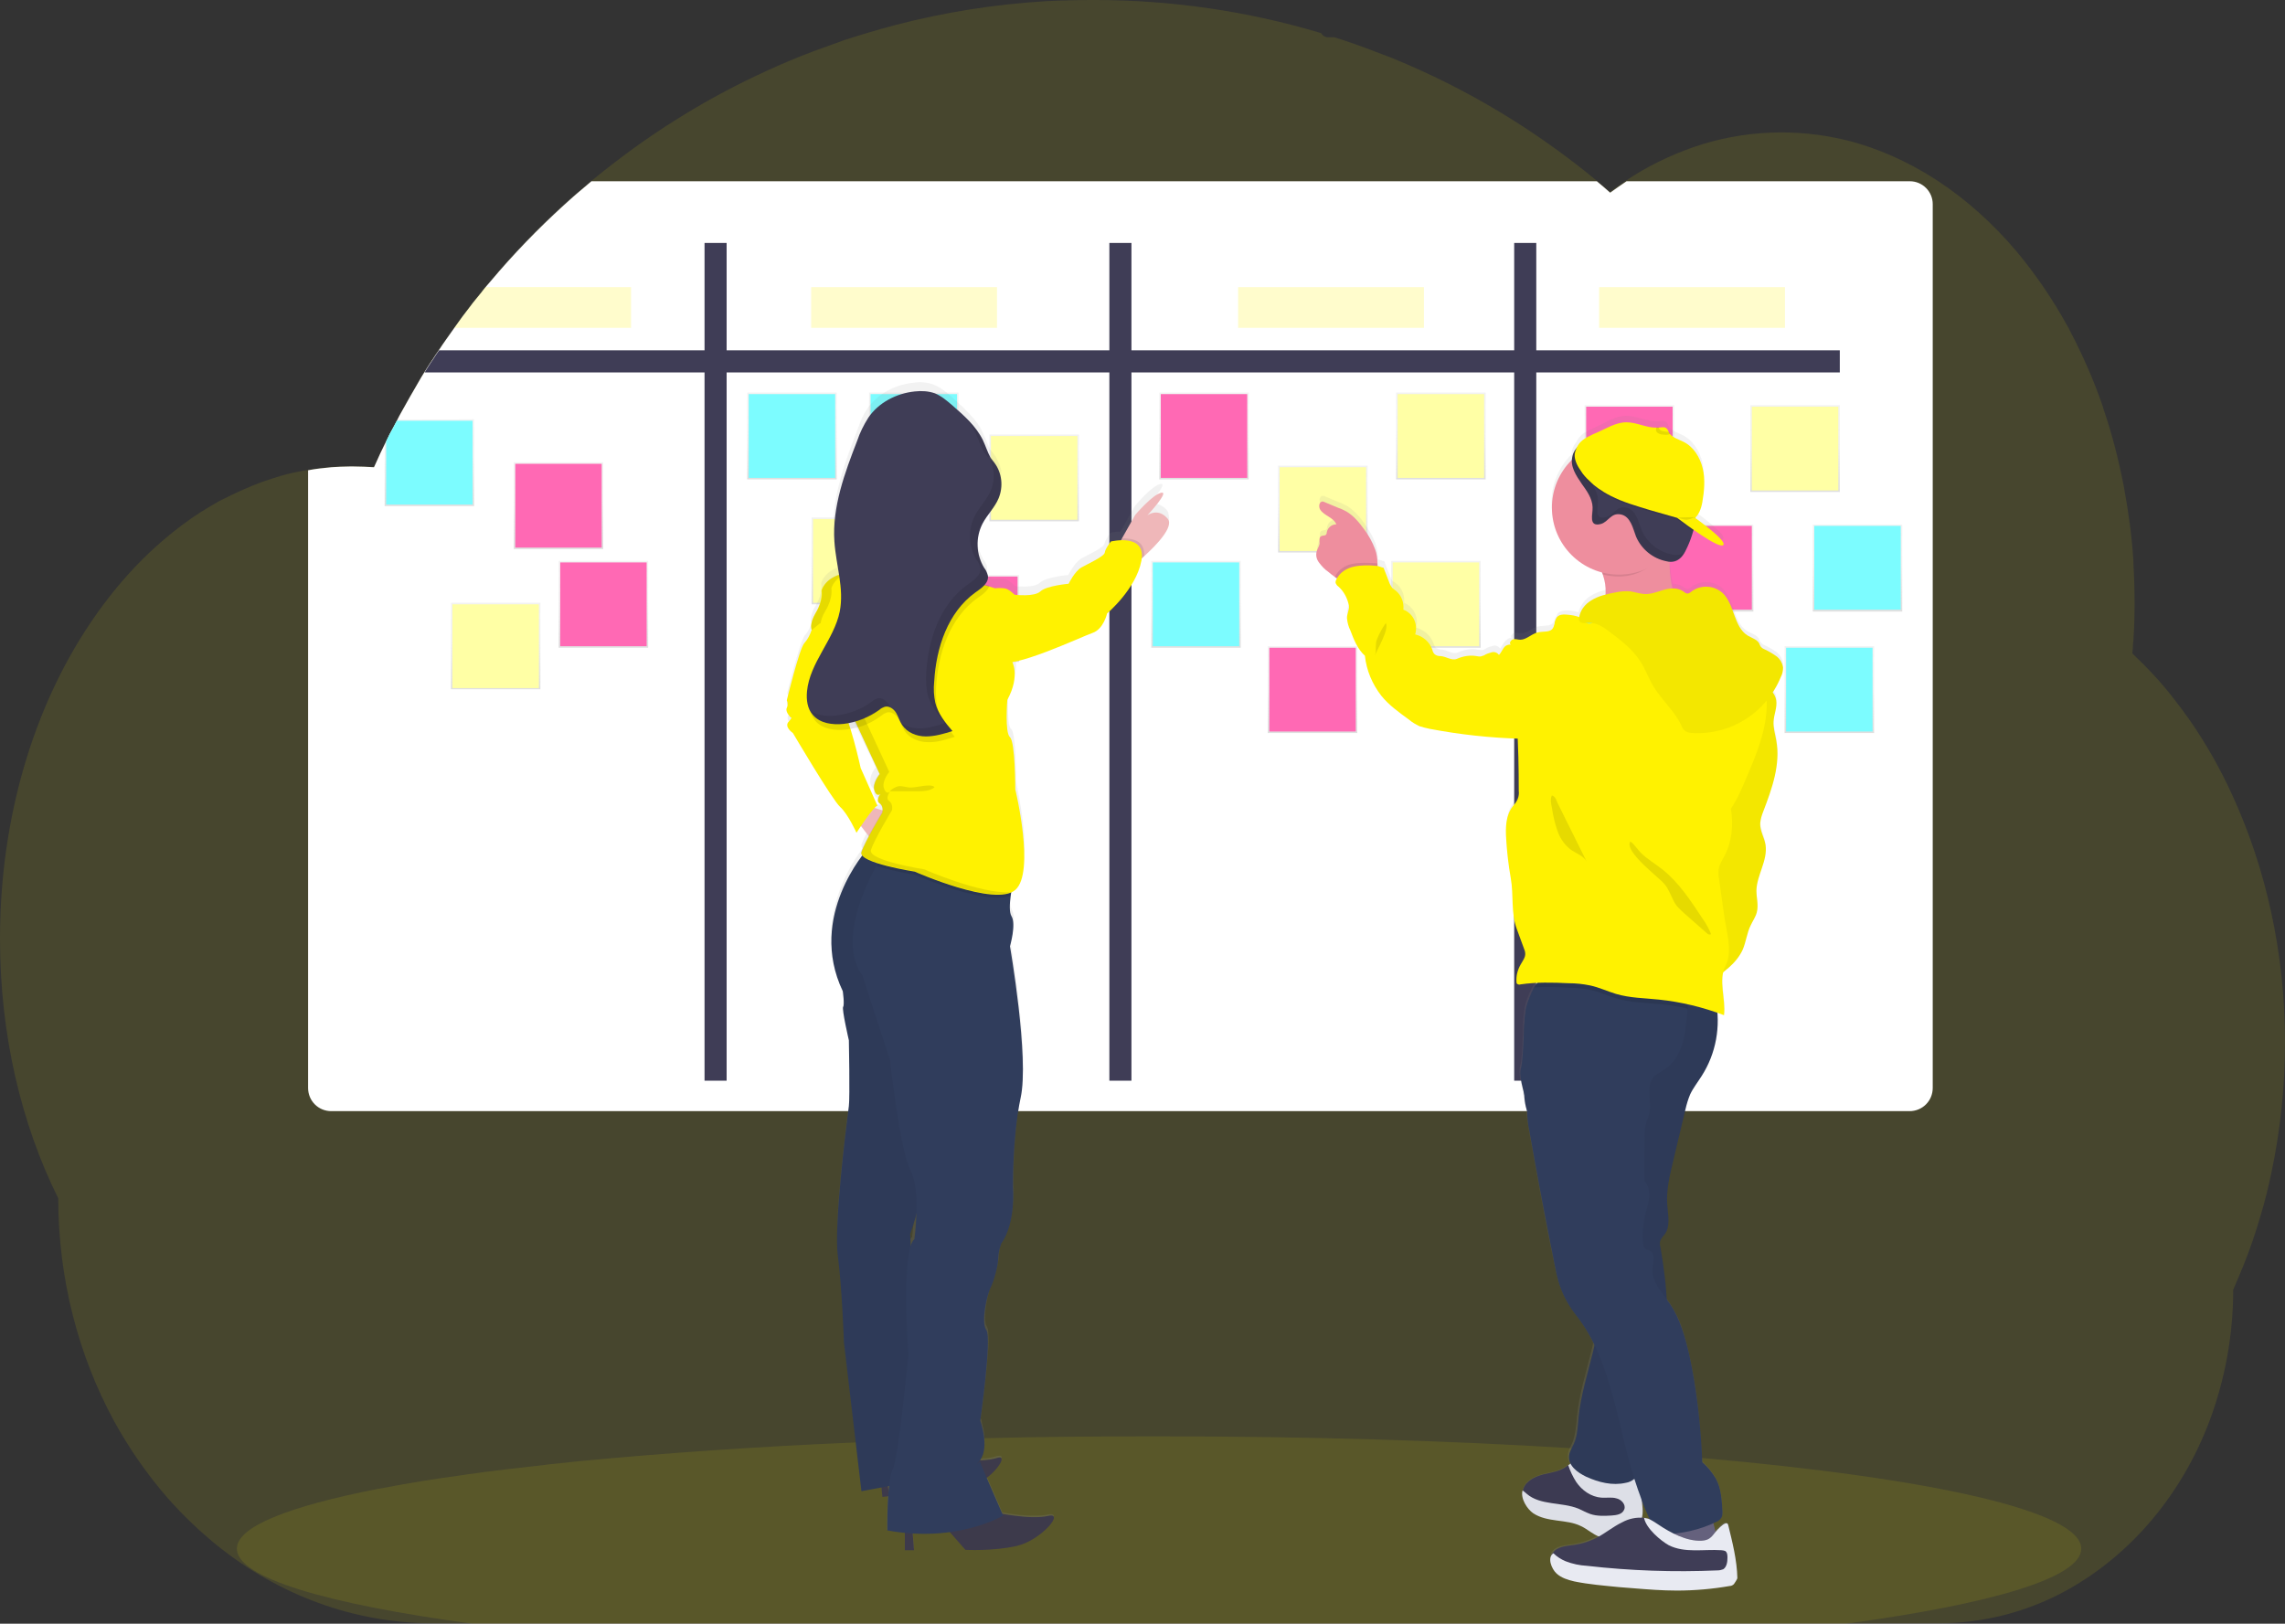 <svg height="426.4" viewBox="0 0 600 426.4" width="600" xmlns="http://www.w3.org/2000/svg" xmlns:xlink="http://www.w3.org/1999/xlink"><rect x="0" y="0" width="600" height="426.4" fill="#333333" stroke="none"/><linearGradient id="a"><stop offset="0" stop-color="#808080" stop-opacity=".25"/><stop offset=".54" stop-color="#808080" stop-opacity=".12"/><stop offset="1" stop-color="#808080" stop-opacity=".1"/></linearGradient><linearGradient id="b" gradientTransform="matrix(1 0 0 -1 -11.09 393.88)" gradientUnits="userSpaceOnUse" x1="123.844" x2="123.844" xlink:href="#a" y1="261.06" y2="283.811"/><linearGradient id="c" gradientTransform="matrix(1 0 0 -1 0 425.41)" gradientUnits="userSpaceOnUse" x1="207.916" x2="207.916" xlink:href="#a" y1="299.523" y2="322.274"/><linearGradient id="d" gradientTransform="matrix(1 0 0 -1 0 425.41)" gradientUnits="userSpaceOnUse" x1="314.052" x2="314.052" xlink:href="#a" y1="255.352" y2="278.103"/><linearGradient id="e" gradientTransform="matrix(1 0 0 -1 0 425.41)" gradientUnits="userSpaceOnUse" x1="422.354" x2="422.354" xlink:href="#a" y1="240.284" y2="263.034"/><linearGradient id="f" gradientTransform="matrix(1 0 0 -1 0 425.41)" gradientUnits="userSpaceOnUse" x1="451.37" x2="451.37" xlink:href="#a" y1="225.556" y2="248.307"/><linearGradient id="g" gradientTransform="matrix(1 0 0 -1 0 425.41)" gradientUnits="userSpaceOnUse" x1="487.763" x2="487.763" xlink:href="#a" y1="264.909" y2="287.659"/><linearGradient id="h" gradientTransform="matrix(1 0 0 -1 0 425.41)" gradientUnits="userSpaceOnUse" x1="480.397" x2="480.397" xlink:href="#a" y1="232.989" y2="255.739"/><linearGradient id="i" gradientTransform="matrix(1 0 0 -1 0 425.41)" gradientUnits="userSpaceOnUse" x1="239.973" x2="239.973" xlink:href="#a" y1="299.523" y2="322.274"/><linearGradient id="j" gradientTransform="matrix(1 0 0 -1 0 425.41)" gradientUnits="userSpaceOnUse" x1="130.174" x2="130.174" xlink:href="#a" y1="244.369" y2="267.12"/><linearGradient id="k" gradientTransform="matrix(1 0 0 -1 0 425.41)" gradientUnits="userSpaceOnUse" x1="224.874" x2="224.874" xlink:href="#a" y1="266.727" y2="289.478"/><linearGradient id="l" gradientTransform="matrix(1 0 0 -1 0 425.41)" gradientUnits="userSpaceOnUse" x1="347.358" x2="347.358" xlink:href="#a" y1="280.324" y2="303.074"/><linearGradient id="m" gradientTransform="matrix(1 0 0 -1 0 425.41)" gradientUnits="userSpaceOnUse" x1="471.345" x2="471.345" xlink:href="#a" y1="296.278" y2="319.029"/><linearGradient id="n" gradientTransform="matrix(1 0 0 -1 0 425.41)" gradientUnits="userSpaceOnUse" x1="378.361" x2="378.361" xlink:href="#a" y1="299.523" y2="322.274"/><linearGradient id="o" gradientTransform="matrix(1 0 0 -1 0 425.41)" gradientUnits="userSpaceOnUse" x1="377.026" x2="377.026" xlink:href="#a" y1="255.352" y2="278.103"/><linearGradient id="p" gradientTransform="matrix(1 0 0 -1 0 425.41)" gradientUnits="userSpaceOnUse" x1="271.526" x2="271.526" xlink:href="#a" y1="288.535" y2="311.286"/><linearGradient id="q" gradientTransform="matrix(1 0 0 -1 0 425.41)" gradientUnits="userSpaceOnUse" x1="146.668" x2="146.668" xlink:href="#a" y1="281.215" y2="303.966"/><linearGradient id="r" gradientTransform="matrix(1 0 0 -1 0 425.41)" gradientUnits="userSpaceOnUse" x1="158.421" x2="158.421" xlink:href="#a" y1="255.352" y2="278.103"/><linearGradient id="s" gradientTransform="matrix(1 0 0 -1 0 425.41)" gradientUnits="userSpaceOnUse" x1="255.892" x2="255.892" xlink:href="#a" y1="251.659" y2="274.409"/><linearGradient id="t" gradientTransform="matrix(1 0 0 -1 0 425.41)" gradientUnits="userSpaceOnUse" x1="427.871" x2="427.871" xlink:href="#a" y1="296.278" y2="319.029"/><linearGradient id="u" gradientTransform="matrix(1 0 0 -1 0 425.41)" gradientUnits="userSpaceOnUse" x1="448.665" x2="448.665" xlink:href="#a" y1="264.909" y2="287.659"/><linearGradient id="v" gradientTransform="matrix(1 0 0 -1 0 425.41)" gradientUnits="userSpaceOnUse" x1="316.105" x2="316.105" xlink:href="#a" y1="299.523" y2="322.274"/><linearGradient id="w" gradientTransform="matrix(1 0 0 -1 0 425.41)" gradientUnits="userSpaceOnUse" x1="344.699" x2="344.699" xlink:href="#a" y1="232.989" y2="255.739"/><linearGradient id="x" gradientTransform="matrix(-1 0 0 -1 1377.25 393.88)" gradientUnits="userSpaceOnUse" x1="970.329" x2="970.329" xlink:href="#a" y1="-23.015" y2="284.636"/><linearGradient id="y" gradientTransform="matrix(-1 0 0 -1 1203.12 393.88)" gradientUnits="userSpaceOnUse" x1="946.416" x2="946.416" xlink:href="#a" y1="-12.736" y2="293.646"/><path d="m600 273.8c0 11.5-1.2 23-3.6 34.3-.8 3.8-1.7 7.5-2.8 11.1-1.3 4.5-2.8 8.9-4.5 13.1-.9 2.2-1.8 4.3-2.7 6.4 0 11.8-2.1 23.4-6.2 34.4-7.3 19.4-20.6 35.1-37.3 44.4-10.4 5.8-22.1 8.8-34 8.8h-395c-21.1 0-40.7-7.5-56.7-20.3-4.7-3.8-9-7.9-13-12.4-5.5-6.3-10.3-13.2-14.3-20.5-9.2-17-14.6-37-14.6-58.4-9.7-19.5-15.3-42.9-15.3-68.2 0-31.8 8.9-60.8 23.6-82.7 3-4.5 6.4-8.9 10-12.9 3.5-3.9 7.4-7.6 11.5-10.9 3.2-2.6 6.6-5 10.2-7.1 1.5-.9 2.9-1.7 4.5-2.4 1.3-.7 2.7-1.3 4-1.9 1.6-.7 3.3-1.4 4.9-2 1.7-.6 3.3-1.1 4.9-1.6 2.4-.7 4.8-1.2 7.3-1.6 2-.4 4.1-.6 6.1-.8 1.6-.1 3.3-.2 4.9-.2h.9c1.8 0 3.6.1 5.4.2.2-.4.4-.9.6-1.3.7-1.6 1.4-3.1 2.2-4.7.1-.3.3-.5.4-.8.6-1.3 1.2-2.5 1.9-3.7.3-.6.6-1.1.9-1.7.1-.1.1-.3.2-.4.3-.6.6-1.2.9-1.7 1.6-2.9 3.2-5.7 4.9-8.6.1-.2.3-.5.4-.7.3-.4.5-.9.8-1.3.7-1.1 1.4-2.3 2.2-3.4.5-.8 1-1.6 1.6-2.4 1.3-2 2.7-3.9 4.1-5.9 1.4-1.9 2.8-3.9 4.3-5.8.2-.3.4-.5.6-.8l2.2-2.7.3-.4.8-1 3.6-4.2c6.1-7 12.6-13.5 19.5-19.6.3-.2.5-.5.8-.7l3.9-3.3c7.2-5.9 14.7-11.4 22.6-16.3.5-.3 1.1-.7 1.6-1 7-4.3 14.2-8.1 21.6-11.5 4.1-1.9 8.2-3.6 12.4-5.2 2.8-1 5.5-2 8.3-3 4.3-1.4 8.7-2.7 13.2-3.9 13-3.4 26.4-5.5 39.9-6.3 4.1-.2 8.2-.3 12.4-.3 20.2 0 40.3 2.9 59.6 8.7.4.7 1.1 1.1 1.8 1.1h1.7c.7.2 1.5.5 2.2.7 4.2 1.4 8.2 2.9 12.3 4.5l1 .4c19.3 7.9 37.2 18.7 53.3 32 1.2 1 2.4 2 3.5 3 1.4-1 2.8-2 4.3-3 5.5-3.7 11.5-6.6 17.8-8.8 12.8-4.4 26.7-5 39.9-1.8 16.9 4.2 32.3 14.5 44.7 29.1 5.1 6.1 9.6 12.7 13.4 19.6.3.5.6 1 .8 1.5 3.3 6.3 6.2 12.9 8.5 19.6.1.2.2.5.2.7 2.2 6.4 3.9 13 5.2 19.6.1.3.1.7.2 1 1.2 6.5 2.1 13 2.5 19.6v.7c.2 3.4.3 6.9.3 10.4 0 3.1-.1 6.2-.3 9.3 0 .3 0 .7-.1 1 0 .9-.1 1.8-.2 2.7 3.9 3.7 7.6 7.6 10.9 11.9 1.5 1.9 2.9 3.8 4.3 5.8 4.3 6.2 8 12.8 11.1 19.6 8.8 19.2 13.8 41.3 13.8 64.9z" fill="#fff200" opacity=".1"/><path d="m546.5 406.7c0 7.6-23.4 14.5-61.8 19.7h-360.7c-38.4-5.2-61.8-12.1-61.8-19.7 0-5.8 13.6-11.1 37-15.7l.7-.1c6.6-1.3 14-2.5 22.1-3.6l.6-.1c6.4-.9 13.2-1.7 20.5-2.5l.7-.1c2.8-.3 5.6-.6 8.5-.9l1.1-.1c21.2-2 45.2-3.7 71.3-4.8 3.7-.2 7.3-.3 11.1-.4 4.2-.2 8.4-.3 12.6-.4 3.2-.1 6.5-.2 9.8-.3h.1c14.9-.4 30.2-.5 45.9-.5 38.8 0 75.6 1.1 108.1 3.1h.1c5 .3 9.9.6 14.7 1l4.1.3c5.4.4 10.7.8 15.8 1.3 60.4 5.3 99.5 14 99.5 23.8z" fill="#fff200" opacity=".1"/><path d="m161.4 53.7v15.5c0 1.2-.9 2.1-2.1 2.1h-28.3c6.1-7 12.6-13.5 19.5-19.6h8.8c1.2-.1 2.1.8 2.1 2z" fill="none" opacity=".03" stroke="#fff" stroke-miterlimit="10" stroke-width=".509"/><path d="m507.5 53.6v232.1c0 3.4-2.7 6.1-6.1 6.1h-414.4c-3.4 0-6.1-2.7-6.1-6.1v-162.2c2-.4 4.1-.6 6.1-.8 1.6-.1 3.3-.2 4.9-.2h.9c1.8 0 3.6.1 5.4.2.2-.4.4-.9.6-1.3.7-1.6 1.4-3.1 2.2-4.7.1-.3.3-.5.4-.8.6-1.3 1.2-2.5 1.9-3.7.3-.6.6-1.1.9-1.7.1-.1.1-.3.2-.4.3-.6.6-1.2.9-1.7 1.6-2.9 3.2-5.7 4.9-8.6.1-.2.3-.5.4-.7.3-.4.5-.9.8-1.3.7-1.1 1.4-2.3 2.2-3.4.5-.8 1-1.6 1.6-2.4 1.3-2 2.7-3.9 4.1-5.9s2.8-3.9 4.3-5.8c.2-.3.4-.5.6-.8l2.2-2.7.3-.4.8-1 3.6-4.2c6.1-7 12.6-13.5 19.5-19.6.3-.2.5-.5.8-.7l3.9-3.3h264c1.2 1 2.4 2 3.5 3 1.4-1 2.8-2 4.3-3h74.4c3.3 0 6 2.7 6 6z" fill="#fff"/><path d="m483.1 92v5.8h-371.6c.7-1.1 1.4-2.3 2.2-3.4.5-.8 1-1.6 1.6-2.4z" fill="#3f3d56"/><path d="m403.4 63.8v220h-5.8v-220zm-106.3 0v220h-5.8v-220zm-106.3 0v220h-5.8v-220z" fill="#3f3d56"/><path d="m124.5 110.1v22.8h-23.5v-16.1c.1-.3.3-.5.4-.8.6-1.3 1.2-2.5 1.9-3.7.3-.6.6-1.1.9-1.7.1-.1.1-.3.2-.4z" fill="url(#b)"/><path d="m124.1 110.5v22h-22.7v-16.6c.6-1.3 1.2-2.5 1.9-3.7.3-.6.6-1.1.9-1.7z" fill="#7cfcff"/><path d="m196.2 103.1h23.5v22.8h-23.5z" fill="url(#c)"/><path d="m196.6 103.5h22.7v22h-22.7z" fill="#7cfcff"/><path d="m302.3 147.3h23.5v22.8h-23.5z" fill="url(#d)"/><path d="m302.7 147.7h22.7v22h-22.7z" fill="#7cfcff"/><path d="m410.6 162.4h23.5v22.8h-23.5z" fill="url(#e)"/><path d="m411 162.8h22.7v22h-22.7z" fill="#7cfcff"/><path d="m439.6 177.1h23.5v22.8h-23.5z" fill="url(#f)"/><path d="m440 177.5h22.7v22h-22.7z" fill="#7cfcff"/><path d="m476 137.8h23.5v22.8h-23.5z" fill="url(#g)"/><path d="m476.4 138.1h22.7v22h-22.7z" fill="#7cfcff"/><path d="m468.6 169.7h23.5v22.8h-23.5z" fill="url(#h)"/><path d="m469 170.1h22.7v22h-22.7z" fill="#7cfcff"/><path d="m228.2 103.1h23.5v22.8h-23.5z" fill="url(#i)"/><path d="m228.6 103.5h22.7v22h-22.7z" fill="#7cfcff"/><path d="m118.4 158.3h23.5v22.7h-23.5z" fill="url(#j)"/><path d="m118.8 158.7h22.7v22h-22.7z" fill="#ffffa5"/><path d="m213.1 135.9h23.5v22.8h-23.5z" fill="url(#k)"/><path d="m213.5 136.3h22.7v22h-22.7z" fill="#ffffa5"/><path d="m335.6 122.3h23.5v22.8h-23.5z" fill="url(#l)"/><path d="m336 122.7h22.7v22h-22.7z" fill="#ffffa5"/><path d="m459.6 106.4h23.5v22.8h-23.5z" fill="url(#m)"/><path d="m460 106.8h22.7v22h-22.7z" fill="#ffffa5"/><path d="m366.6 103.1h23.5v22.8h-23.5z" fill="url(#n)"/><path d="m367 103.5h22.7v22h-22.7z" fill="#ffffa5"/><path d="m365.3 147.3h23.5v22.8h-23.5z" fill="url(#o)"/><path d="m365.7 147.7h22.7v22h-22.7z" fill="#ffffa5"/><path d="m259.8 114.1h23.5v22.8h-23.5z" fill="url(#p)"/><path d="m260.2 114.5h22.7v22h-22.7z" fill="#ffffa5"/><path d="m134.9 121.4h23.5v22.8h-23.5z" fill="url(#q)"/><path d="m135.3 121.8h22.7v22h-22.7z" fill="#ff69b4"/><path d="m146.7 147.3h23.5v22.8h-23.5z" fill="url(#r)"/><path d="m147.1 147.7h22.7v22h-22.7z" fill="#ff69b4"/><path d="m244.1 151h23.5v22.8h-23.5z" fill="url(#s)"/><path d="m244.5 151.4h22.7v22h-22.7z" fill="#ff69b4"/><path d="m416.1 106.4h23.5v22.8h-23.5z" fill="url(#t)"/><path d="m416.5 106.8h22.7v22h-22.7z" fill="#ff69b4"/><path d="m436.9 137.8h23.5v22.8h-23.5z" fill="url(#u)"/><path d="m437.3 138.1h22.7v22h-22.7z" fill="#ff69b4"/><path d="m304.4 103.1h23.5v22.8h-23.5z" fill="url(#v)"/><path d="m304.8 103.5h22.7v22h-22.7z" fill="#ff69b4"/><path d="m332.9 169.7h23.5v22.8h-23.5z" fill="url(#w)"/><path d="m333.4 170.1h22.6v22h-22.7v-22z" fill="#ff69b4"/><path d="m468.2 174.2c-.2-1.2-.8-2.3-1.8-3s-2-1.3-3.1-1.8c-.3-.1-.7-.4-.9-.6-.2-.3-.4-.6-.5-1-.6-1.1-1.9-1.4-3-2-1.9-1.1-2.7-3.1-3.5-5.2-.1-.1-.1-.3-.1-.4-.7-2.1-1.5-4.2-3-5.7-2.3-2-5.6-2.2-8.1-.4-.3.3-.7.5-1.1.6-.4-.1-.8-.3-1.1-.6-.8-.5-1.8-.8-2.7-.8-.5-1.9-.7-3.8-.8-5.7v-1.6h.3c.4 0 .8 0 1.1-.1.2 0 .3-.1.4-.2 1.4-.6 2.2-2.2 2.8-3.6.4-1 .8-1.9 1.1-2.9 0-.1.1-.3.1-.4.1-.2.1-.4.2-.6 0-.1 0-.1.1-.2 0-.1 0-.1.1-.2v-.2l.3.2.6.4c2.6 1.8 5.4 3.5 6.5 3.5.1 0 .2 0 .3-.1.7-.4-.7-1.9-2.5-3.5-.1-.1-.3-.3-.5-.4-1.3-1.1-2.7-2.2-3.6-2.8l-.8-.6c1-.9 1.6-2.6 1.9-4.1.3-1.4.4-2.8.5-4.3v.1c.1-1.5-.1-3.1-.4-4.6-.7-2.9-2.4-5.7-5.1-7.1-.8-.4-1.6-.7-2.4-1.1-.1-.1-.3-.2-.4-.3-.2-.2-.5-.4-.7-.6-.1-.1-.2-.3-.3-.5-.1-.1-.1-.2-.1-.2-.1-.3-.2-.5-.4-.7-.5-.6-1.4-.4-2.1-.3h-.5c-2.6.1-5.2-1.4-7.9-1.4-2.9 0-5.4 1.7-8 2.9-.5.2-1 .5-1.5.7-.4.2-.7.4-1.1.6-.1.1-.3.2-.4.2-1 .6-1.7 1.5-2.2 2.5-.5.6-.9 1.3-1.1 2.1-.1.3-.1.7-.1 1.1-3.4 3.3-5.3 7.9-5.3 12.6v.8c.3 7.5 5.4 14 12.6 16.2.2.1.4.1.6.2.1.2.1.3.2.5.1.3.2.7.3 1 .1.2.1.3.1.5.3 1.1.4 2.3.4 3.5v.3c-1.3.3-2.6.8-3.8 1.5-1.5.9-2.6 2.3-3.2 4 0 .1-.1.2-.1.4-.9-.3-1.9-.5-2.9-.5-.9 0-1.9.1-2.5.7-.2.3-.4.6-.5 1-.3.3-.4.9-.6 1.3-.7 1.3-2.7.9-4.1 1.2-.1 0-.3.1-.4.1-1.4.5-2.5 1.7-4 1.7-.6-.1-1.2-.1-1.8-.1h-.1c-.6.2-1.1 1-.6 1.4-.7-.2-1.4.3-1.9.9s-.7 1.3-1.2 1.8c-.4-.6-1.2-.9-1.9-.7s-1.4.4-2 .8c-.3.2-.6.3-.9.3-.4 0-.7 0-1.1-.1-1.7-.3-3.5 0-5.1.7-1.4.7-2.8-.6-4.3-.7-.6 0-1.1-.2-1.6-.5l-.1-.1c-.1-.1-.2-.3-.2-.4-.1-.2-.2-.5-.3-.7-.7-1.9-2.3-3.4-4.3-4l-.3-.1c.1-.3.2-.6.2-.9.3-2.4-1.1-4.7-3.3-5.6.2-1.9-.5-3.7-1.9-4.9-.3-.2-.6-.5-.9-.7h-.1c-.1-.1-.3-.3-.4-.5-.2-.4-.4-.8-.5-1.2-.5-1.2-.9-2.4-1.4-3.6-.6-.1-1.1-.4-1.7-.5v-.4c0-1.2-.2-2.5-.6-3.7-.5-1.4-1.2-2.7-2-3.9-.1-.2-.3-.4-.4-.6-.2-.3-.4-.5-.5-.8-1.3-1.8-2.8-3.6-4.7-4.7-.7-.3-1.3-.7-2-.9l-3.6-1.5c-.2-.1-.4-.2-.6-.2-.9 0-1.1 1.2-.7 2 0 .1.1.2.1.3 1.1 1.6 3.5 2 4.2 3.8-.3 0-.6.1-.9.2-.8.3-1.4 1-1.6 1.8 0 .3-.1.6-.3.8-.3.2-.8.1-1.2.3-.6.3-.4 1.3-.4 2-.1.6-.5 1.2-.6 1.8-.1.5-.2 1-.1 1.4v.4c.1.5.3 1 .6 1.4.7.9 1.4 1.7 2.3 2.4.6.5 1.2 1 1.8 1.4.2.1.4.2.5.4 0 0 0 .1-.1.1 0 .1-.1.1-.1.2-.1.2-.1.4-.1.6s.1.3.2.4c.1.2.3.3.4.5 1.4 1.3 2.4 3.1 2.8 5 .1.4 0 .8 0 1.1-.2.7-.4 1.5-.5 2.3 0 .2 0 .4.1.6.2.9.4 1.8.8 2.6.9 2.4 2 4.9 3.8 6.6.4 3.9 1.9 7.5 4.3 10.6 2 2.5 4.6 4.5 7.3 6.4.8.7 1.7 1.2 2.7 1.7.9.3 1.8.6 2.7.7 7.3 1.5 14.8 2.3 22.2 2.6h1.1c0 .4 0 .8.1 1.2.2 3.9.3 7.8.2 11.8v1.1c0 .8-.1 1.5-.3 2.3-.3.6-.6 1.1-1.1 1.5-.1.1-.2.2-.3.4-1.5 2-1.8 4.8-1.8 7.4v1.2c.2 3.5.6 7 1.3 10.4.6 3.3.3 6.8.8 10.1.2 1.1.4 2.2.8 3.3.6 1.7 1.2 3.3 1.8 5 .2.5.3 1 .4 1.5v.5c-.2.9-.8 1.7-1.2 2.5-.8 1.4-1.1 2.9-1.1 4.5v.1c0 .1 0 .3.1.4.2.3.6.2.9.2 1.3-.2 2.7-.3 4-.4h.1c0 .1-.1.1-.1.2-.2.2-.3.4-.5.7l-.1.1-.9 1.8c-.5 1-.9 2.1-1.2 3.2-.1.2-.1.3-.1.5-.1.3-.2.7-.2 1-.3 1.8-.4 3.5-.4 5.3v.7c0 .8-.1 1.6-.1 2.4-.1 2.8-.3 5.4-.6 6.3-.2.6-.2 1.1-.2 1.7 0 .8.2 1.5.3 2.3.2.8.4 1.6.6 2.5v.1c0 .3 0 .6.1.9.1 1.3.4 2.7.8 3.9v.8c0 .4 0 .7.1 1.1.1 1.1.3 2.1.5 3.2v.2c1 5.7 2.1 11.3 3.1 17 .1.3.1.7.2 1 1.1 6.1 2.3 12.1 3.6 18.1l.3 1.5c.1.2.1.5.2.7s.1.6.2.9c.9 3.3 2.5 6.5 4.6 9.2 1.9 2.4 3.5 5 4.8 7.8 0 .1 0 .1-.1.2-.1.5-.2 1.1-.4 1.6v.1c-1.4 5.8-3.2 11.4-3.8 17.3 0 .4-.1.8-.1 1.3-.2 1.9-.4 3.9-1.1 5.6-.2.5-.5 1-.7 1.5-.3.6-.5 1.2-.5 1.8v.4c0 .6.2 1.3.5 1.8l-.1.1c-.1.1-.3.2-.4.3l-.3.2c-1.8 1.4-4.1 1.7-6.3 2.2-2.2.6-4.5 1.7-5.2 3.9 0 .1-.1.3-.1.4v.9c.2 1.7 1.1 3.3 2.5 4.3 1.8 1.2 4.1 1.6 6.2 1.9s4.4.5 6.4 1.5c1.7.8 3.1 2.2 4.9 2.8.1 0 .2.1.3.1l-.1.1c-.2.1-.5.3-.7.4l-.4.2c-1.9 1-3.9 1.6-5.9 1.9-2.1.3-4.6.4-5.7 2.3v.1c-.1.1-.1.2-.1.3v.3c0 .1-.1.3-.1.4v1.1c.2.9.7 1.8 1.4 2.5 1.3 1.2 3.1 1.7 4.7 2.1 3.9.9 7.8 1.2 11.8 1.5l3.8.3c1.4.1 2.7.2 4.1.3 1 .1 1.9.1 2.9.2 1 0 1.9.1 2.8.1h1.4c2.4 0 4.7-.1 7.1-.3 2.3-.2 4.5-.5 6.8-.9.4 0 .8-.2 1.1-.5 0 0 0-.1.1-.1v-.1-.1-.5-2.6c0-.6-.1-1.2-.1-1.7l-.1-.7v-.5c0-.2 0-.3-.1-.5v-.3l-.1-.8c-.1-.6-.2-1.2-.2-1.8-.2-1.3-.4-2.6-.7-3.9v-.1c-.1-.4-.2-.9-.3-1.3-.3-1.4-2.2.5-3.2 1.7-.1-.7-.3-1.3-.5-1.9s0-.1 0-.1c.3-.1.6-.3.8-.4.6-.2 1.2-.7 1.5-1.3.1-.2.1-.4.2-.7v-.7c-.2-3-.3-6.2-1.8-8.8-.9-1.6-2.1-3-3.5-4.3 0-.3 0-.7-.1-1-.2-3.2-.4-6.5-.7-9.7-.5-5.9-1.4-11.8-2.7-17.6-.4-1.6-.7-3.1-1.2-4.7-.8-3.1-2.2-6.1-4-8.8-.3-.5-.7-1-1.1-1.5-.1-1.9-.3-3.8-.5-5.7-.3-2.6-.7-5.2-1.1-7.8 0-.2-.1-.5-.1-.7 0-.3 0-.7.1-1 .3-.5.6-1 1-1.4.7-1 1.1-2.3 1.1-3.6v-.1c0-1.3-.2-2.8-.3-4.1v-1.3-1.2c.1-3 .9-6 1.5-8.9.7-3.1 1.5-6.1 2.2-9.1l.9-3.6c.1-.4.2-.8.3-1.3.3-1.3.7-2.6 1.2-3.9.8-1.7 2-3.3 3-4.9 2.8-4.3 4.2-9.4 4.3-14.5v-.1-1.1-.8c.6.2 1.3.5 1.9.7 0-.4.1-.8.1-1.2.1-2.4-.5-4.9-.5-7.2v-.2c0-.8 0-1.6.2-2.3.1-.4.2-.7.3-1.1.2-.1.4-.3.5-.4 1.8-1.4 3.2-3.2 4.2-5.2.9-2 1.2-4.4 2.1-6.4.5-1.1 1.3-2.2 1.6-3.4.1-.4.2-.8.2-1.2v-.1c0-1.3-.1-2.6-.3-3.8v-.6c.1-3.5 2.3-6.8 2.5-10.3 0-.6 0-1.2-.1-1.7-.3-1.7-1.2-3.3-1.3-5v-.7c.1-1.1.4-2.1.8-3.1 1.8-4.7 3.5-9.6 3.7-14.6v-.1c0-1.4-.1-2.7-.3-4s-.6-2.6-.7-3.9v-1c.1-1.4.6-2.8.7-4.2.1-.5.1-.9 0-1.4s-.2-.9-.5-1.3c-.1-.2-.2-.4-.4-.6.8-1.3 1.5-2.6 2.1-4 .2-.5.4-1.1.5-1.6.1-.6.2-1 .1-1.3zm-34.8 224.8c-.6-.3-1.2-.4-1.7-.5h-.4c.1-.5.2-1 .2-1.4v-1.4-.9c0-.3-.1-.6-.1-.9v-.1c.1.2.1.4.2.6.4 1.4 1.1 3 1.8 4.6z" fill="url(#x)"/><path d="m421.6 155.8c-.1 2.6-.9 5.1-1.1 7.7 7.6.4 15.1-3.3 22.7-2.2-2.1-1.4-3.2-3.8-3.9-6.2-.8-3.1-1.1-6.4-.7-9.6 0-.2 0-.3.1-.5.3-1.3 1-3.1.8-4-.3-1.3-1.5-1.1-2.6-1-3.4.3-6.8.7-10.2 1.3-.9.2-9.4 2.3-9.5 2.1 1.4 2.4 2.8 5 3.7 7.6.5 1.5.8 3.1.7 4.8zm-75.2-8c.7.9 1.4 1.7 2.3 2.3.6.5 1.2 1 1.8 1.4 1.1.8 2.4 1.4 3.8 1.5 1.8.1 5.7-.9 6.8-2.5.5-.8.7-1.7.6-2.6 0-1.2-.2-2.5-.6-3.6-.7-1.9-1.7-3.7-2.9-5.3-1.3-1.8-2.8-3.6-4.7-4.7-.6-.3-1.3-.7-2-.9l-3.6-1.5c-.2-.1-.4-.2-.6-.2-1 0-1.1 1.5-.6 2.2 1.1 1.6 3.5 2 4.2 3.8-1.2 0-2.2.8-2.5 2 0 .3-.1.6-.3.8-.3.2-.8.1-1.2.3-.6.3-.4 1.3-.4 2-.1.6-.5 1.2-.7 1.8-.4 1.2-.1 2.3.6 3.2z" fill="#ee8e9e"/><path d="m451.3 407c-.6-.6-1.5-.5-2.4-.4-4.4.7-8.8 1.1-13.3 1.1-.6-2.7 1.1-5.4 1.6-8.1.1-.7.2-1.4.5-2 .6-1.2 2-1.8 3.4-2 2.4-.5 6.1-1.4 7.5 1 1.6 2.9 2.1 7.2 2.7 10.4z" fill="#65617d"/><path d="m402.6 396.7c1.8 1.2 4 1.6 6.2 1.9s4.4.5 6.4 1.5c1.7.8 3.1 2.2 4.9 2.8 1.6.5 3.4.4 5.1.1 2-.4 4.2-1.1 5.3-2.9 1-1.5.9-3.5.7-5.3-.2-2-.3-4.1-.5-6.2 0-.5-.1-1-.4-1.5-1.5-2.1-5 .9-6.9.9-3 0-6.2-1.6-8.4-3.6-.2-.2-.4-.4-.7-.5-.9-.4-1.7.3-2.5.9-.1.1-.2.1-.3.2-1.8 1.4-4.1 1.7-6.3 2.2-2.2.6-4.5 1.7-5.2 3.8 0 .1-.1.3-.1.4-.1 2.1 1.1 4.2 2.7 5.3z" fill="#3f3d56"/><path d="m402.6 396.7c1.8 1.2 4 1.6 6.2 1.9s4.4.5 6.4 1.5c1.7.8 3.1 2.2 4.9 2.8 1.6.5 3.4.4 5.1.1 2-.4 4.2-1.1 5.3-2.9 1-1.5.9-3.5.7-5.3-.2-2-.3-4.1-.5-6.2 0-.5-.1-1-.4-1.5-1.5-2.1-5 .9-6.9.9-3 0-6.2-1.6-8.4-3.6-.2-.2-.4-.4-.7-.5-.9-.4-1.7.3-2.5.9-.1.1-.2.1-.3.2-1.8 1.4-4.1 1.7-6.3 2.2-2.2.6-4.5 1.7-5.2 3.8 0 .1-.1.3-.1.4-.1 2.1 1.1 4.2 2.7 5.3z" opacity=".05"/><path d="m402.6 397.4c1.8 1.2 4 1.6 6.2 1.9s4.4.5 6.4 1.5c1.7.8 3.1 2.2 4.9 2.8 1.6.5 3.4.4 5.1.1 2.2-.5 4-1.7 5.3-3.6 1-1.5.9-3.5.7-5.3-.2-2-.3-4.1-.5-6.2 0-.5-.1-1-.4-1.5-1.5-2.1-5 .9-6.9.9-3 0-6.2-1.6-8.4-3.6-.2-.2-.4-.4-.7-.5-.9-.4-1.7.3-2.5.9.5 1.5 1.2 3 2.1 4.4 1.5 2.2 3.9 3.9 6.6 4.1 1.3.1 2.7-.2 4 .2 1.3.3 2.5 1.7 2 2.9-.5 1.3-2 1.5-3.4 1.6-1.8.1-3.7.2-5.5-.4-1.1-.4-2-.9-3.1-1.4-4.4-1.8-10-.8-13.6-3.9-.3-.3-.7-.6-1.1-.9-.6 2.1 1.2 4.9 2.8 6z" fill="#e8eaf2"/><path d="m402.6 397.4c1.8 1.2 4 1.6 6.2 1.9s4.4.5 6.4 1.5c1.7.8 3.1 2.2 4.9 2.8 1.6.5 3.4.4 5.1.1 2.2-.5 4-1.7 5.3-3.6 1-1.5.9-3.5.7-5.3-.2-2-.3-4.1-.5-6.2 0-.5-.1-1-.4-1.5-1.5-2.1-5 .9-6.9.9-3 0-6.2-1.6-8.4-3.6-.2-.2-.4-.4-.7-.5-.9-.4-1.7.3-2.5.9.5 1.5 1.2 3 2.1 4.4 1.5 2.2 3.9 3.9 6.6 4.1 1.3.1 2.7-.2 4 .2 1.3.3 2.5 1.7 2 2.9-.5 1.3-2 1.5-3.4 1.6-1.8.1-3.7.2-5.5-.4-1.1-.4-2-.9-3.1-1.4-4.4-1.8-10-.8-13.6-3.9-.3-.3-.7-.6-1.1-.9-.6 2.1 1.2 4.9 2.8 6z" opacity=".05"/><path d="m450.5 262.6c1.4 6.9.1 14.1-3.7 20-1 1.6-2.2 3.1-3 4.8-.5 1.2-.9 2.5-1.2 3.8l-3.3 13.9c-.9 3.7-1.8 7.5-1.5 11.4.2 2.7.9 5.7-.8 7.8-.4.4-.7.9-1 1.4-.2.6-.2 1.2 0 1.8 1.7 10.1 2.9 20.6-.1 30.3-2.8 8.8-2.9 18.6-5.3 27.5-.3 1.1-.6 2.3-1.5 3.1-.6.5-1.4.9-2.2 1-3.5.8-7.1-.1-10.4-1.6-2.3-1.1-4.7-2.9-4.5-5.4.1-1.2.8-2.2 1.3-3.3.9-2.1 1-4.5 1.2-6.9.6-5.8 2.4-11.5 3.8-17.2s2.3-11.7 1.1-17.5c-2.3-11.9-6.1-23.5-11.2-34.5-.2-.6-.6-1.1-1-1.5-.5-.4-1.1-.6-1.5-1-.4-.5-.5-1.2-.7-1.8-.5-1.8-2-3.2-3-4.8-2.5-4-1.7-9.2-1.6-14 .1-4.7-.6-9.3.2-13.9s3.4-9.3 7.8-10.7c2.2-.7 4.6-.6 6.9-.3 12 1 23.8 3.2 35.2 7.6z" fill="#303d5c"/><path d="m450.5 262.6c1.4 6.9.1 14.1-3.7 20-1 1.6-2.2 3.1-3 4.8-.5 1.2-.9 2.5-1.2 3.8l-3.3 13.9c-.9 3.7-1.8 7.5-1.5 11.4.2 2.7.9 5.7-.8 7.8-.4.4-.7.9-1 1.4-.2.6-.2 1.2 0 1.8 1.7 10.1 2.9 20.6-.1 30.3-2.8 8.8-2.9 18.6-5.3 27.5-.3 1.1-.6 2.3-1.5 3.1-.6.5-1.4.9-2.2 1-3.5.8-7.1-.1-10.4-1.6-2.3-1.1-4.7-2.9-4.5-5.4.1-1.2.8-2.2 1.3-3.3.9-2.1 1-4.5 1.2-6.9.6-5.8 2.4-11.5 3.8-17.2s2.3-11.7 1.1-17.5c-2.3-11.9-6.1-23.5-11.2-34.5-.2-.6-.6-1.1-1-1.5-.5-.4-1.1-.6-1.5-1-.4-.5-.5-1.2-.7-1.8-.5-1.8-2-3.2-3-4.8-2.5-4-1.7-9.2-1.6-14 .1-4.7-.6-9.3.2-13.9s3.4-9.3 7.8-10.7c2.2-.7 4.6-.6 6.9-.3 12 1 23.8 3.2 35.2 7.6z" opacity=".05"/><path d="m401 291.7c0 1.8.2 3.6.6 5.4 2.1 12 4.4 24 6.8 35.9.2 1 .4 2.1.7 3.1.9 3.3 2.5 6.4 4.6 9.1 10.1 12.6 11 30.8 16.4 46 .4 1 .7 2 1.1 3.1 1 2.6 2.1 5.1 3.4 7.5.1.4.4.7.7.9s.7.2 1.1.2c4.9 0 9.8-1.1 14.2-3.2.6-.2 1.2-.7 1.5-1.3.2-.5.2-1 .2-1.4-.2-3-.3-6.1-1.8-8.8-1-1.6-2.1-3-3.5-4.2-.4-9.4-1.4-18.9-3.4-28.1-1.1-4.7-2.4-9.5-5.1-13.5-2-2.9-4.9-5.8-4.6-9.4.2-1.5.8-3.5-.5-4.4-.6-.4-1.4-.5-1.7-1-.2-.3-.2-.6-.2-.9-.3-2.4-.1-4.9.4-7.3.4-1.6.9-3.1 1.1-4.7s-.1-3.4-1.2-4.6c-.1-3.2 0-6.6 0-9.8 0-1.8-.1-3.7.5-5.5.2-.9.6-1.7.8-2.5.7-3.1-1-6.8 1-9.3.8-1 2.1-1.5 3.2-2.3 2.2-1.5 3.6-3.9 4.4-6.4s1-5.2 1.3-7.8c.1-.6.1-1.1 0-1.7 0-.3-.1-.6-.2-.8-.6-1.4-2.3-2-3.8-2.3-9.5-2.3-19.3-3.4-29-3.4-3.6-2.5-5.7-1.6-7.2 1-.8 1.6-1.5 3.3-2 5-.7 2.1-.7 14-1.4 16.1-.9 2.8 1.7 8.4 1.6 11.3z" fill="#303d5c"/><path d="m466.4 183.9c.3 1.9-.6 3.7-.7 5.6-.1 1.6.4 3.2.7 4.9 1.2 6.3-1.1 12.7-3.4 18.7-.4 1-.7 2-.8 3.1-.1 2 1.1 3.8 1.4 5.7.6 4.1-2.3 7.9-2.4 12 0 1.9.6 3.8.1 5.7-.3 1.2-1.1 2.3-1.6 3.4-1 2-1.2 4.3-2.1 6.4-1.7 3.7-5.2 6.1-8.6 8.3-1.9-.6-4-1.4-5.1-3.1-.5-.9-.8-1.8-.9-2.8-.7-4.2-.7-8.5-.7-12.8-.1-3.7.1-7.3.6-11 .7-4.6 2.2-9.1 3.3-13.7 1.4-5.8 2-11.7 4.2-17.2 1.9-4.9 4.8-9.2 7.8-13.4 1.2-1.6 2.1-3.9 4.4-3.5 1.9.2 3.5 1.8 3.8 3.7z" fill="#fff200"/><path d="m466.4 183.9c.3 1.9-.6 3.7-.7 5.6-.1 1.6.4 3.2.7 4.9 1.2 6.3-1.1 12.7-3.4 18.7-.4 1-.7 2-.8 3.1-.1 2 1.1 3.8 1.4 5.7.6 4.1-2.3 7.9-2.4 12 0 1.9.6 3.8.1 5.7-.3 1.2-1.1 2.3-1.6 3.4-1 2-1.2 4.3-2.1 6.4-1.7 3.7-5.2 6.1-8.6 8.3-1.9-.6-4-1.4-5.1-3.1-.5-.9-.8-1.8-.9-2.8-.7-4.2-.7-8.5-.7-12.8-.1-3.7.1-7.3.6-11 .7-4.6 2.2-9.1 3.3-13.7 1.4-5.8 2-11.7 4.2-17.2 1.9-4.9 4.8-9.2 7.8-13.4 1.2-1.6 2.1-3.9 4.4-3.5 1.9.2 3.5 1.8 3.8 3.7z" opacity=".05"/><path d="m417.2 143.3c1.4 2.4 2.8 5 3.7 7.6 1.4.3 2.8.5 4.2.5 5.5 0 9.4-3.1 12.6-7.1.3-1.3 2-2.4 1.8-3.4-.3-1.3-1.5-1.1-2.6-1-3.4.3-6.8.7-10.2 1.3-.9.2-9.4 2.3-9.5 2.1z" opacity=".1"/><circle cx="425.1" cy="133.3" fill="#ee8e9e" r="17.6"/><path d="m402.9 259.3c3.1-.2 6.1-.1 9.2.1 1.9 0 3.8.2 5.7.6 2.3.5 4.5 1.6 6.7 2.2 3.6 1.1 7.5 1.1 11.3 1.5 2.5.2 4.9.6 7.4 1.2 0-.3-.1-.6-.2-.8-.6-1.4-2.3-2-3.8-2.3-9.5-2.3-19.3-3.4-29-3.4-3.8-2.6-5.8-1.7-7.3.9z" opacity=".1"/><path d="m414.8 162.1c.8.9 1.8 1.9 2.9 1.6.4-.1.8-.3 1.1-.6 2-1.3 4.5-1.6 6.9-2 4.8-.7 9.6-1.8 14.2-3.2 1.4-.5 2.8-.8 4.2-.9 3 0 5.6 2 7.5 4.3s3.2 5 5 7.4c1.3 1.7 2.9 3.2 4.1 4.9 3.1 4.4 3.7 10.1 2.9 15.4s-2.9 10.3-5 15.2c-1.2 2.8-2.4 5.7-4.1 8.2.7 4 .3 8.6-1.6 12.2-.6 1.2-1.4 2.3-1.6 3.6-.1.9-.1 1.8.1 2.7l.9 6.4c.3 1.9.5 3.9.9 5.8.6 3.5 1.5 7.4-.1 10.5-2 3.8.1 8.7-.4 13-5.5-2.1-11.3-3.5-17.1-4.1-3.8-.4-7.6-.4-11.3-1.5-2.3-.7-4.4-1.7-6.7-2.2-1.9-.4-3.8-.6-5.7-.6-4.2-.2-8.5-.3-12.6.3-.3.1-.7.1-1-.2-.1-.2-.1-.3-.1-.5-.1-1.6.3-3.1 1.1-4.5.5-.9 1.3-1.9 1.2-2.9 0-.5-.2-1-.4-1.5l-1.8-4.9c-1.6-4.2-.8-9-1.6-13.4-.6-3.4-1-6.9-1.2-10.3-.2-3-.1-6.2 1.7-8.5.5-.6 1-1.2 1.3-1.9s.4-1.5.3-2.2c0-5.9-.1-11.9-.5-17.8 1.6-2.8 3.2-5.7 4.7-8.5 1.8-3.3 3.7-6.6 4.4-10.2.5-2.4.5-4.9.8-7.4 0-.6.3-1.2.6-1.7.6-.7 1.6-.8 2.5-.7 1.4.1 2.5.3 3.5.7z" fill="#fff200"/><path d="m350.5 151.6c1.1.8 2.4 1.4 3.8 1.5 1.8.1 5.7-.9 6.8-2.5.5-.8.7-1.7.6-2.6-.2-.1-.5-.1-.8-.1-2-.1-4-.2-5.9.2s-3.7 1.6-4.5 3.5z" opacity=".1"/><path d="m409 189.6c-1.1 1.3-2.2 2.7-3.7 3.5-1.7.9-3.8.9-5.8.9-8.1-.2-16.2-1.1-24.1-2.6-.9-.2-1.8-.4-2.7-.7-1-.5-1.9-1-2.7-1.7-2.6-1.9-5.3-3.8-7.3-6.3-2.4-3.1-3.9-6.7-4.3-10.5-1.9-1.7-2.9-4.2-3.8-6.6-.5-1-.8-2.1-.9-3.2s.7-2.3.5-3.4c-.4-1.9-1.3-3.7-2.8-5-.3-.2-.5-.5-.7-.9 0-.3 0-.6.2-.9.8-1.8 2.7-3 4.6-3.4s3.9-.4 5.9-.2c.7 0 1.2.4 1.9.5l1.4 3.6c.2.6.5 1.2.9 1.7.3.3.6.5 1 .8 1.4 1.2 2.1 3 1.9 4.9 2.6 1 3.9 3.8 3.1 6.5 2.1.5 3.8 2 4.5 4 .1.5.3.9.6 1.2.5.4 1 .5 1.6.5 1.5.1 2.9 1.3 4.3.7 1.6-.7 3.4-1 5.1-.7.4.1.7.1 1.1.1l.9-.3c.6-.4 1.3-.6 2-.8s1.5.1 1.9.7c.5-.5.8-1.2 1.2-1.8s1.1-1 1.9-.9c-.5-.4 0-1.2.6-1.4s1.2.1 1.9.1c1.6 0 2.9-1.5 4.5-1.9 1.5-.4 3.4.1 4.1-1.2.3-.5.3-1.1.8-1.4.3-.2.6-.2 1-.1 1 .1 2 .4 3 .9 1.5 6 .7 12.1-.4 18.2-.5 2.5-1.4 4.8-3.2 7.1z" fill="#fff200"/><path d="m409 210.9 7.6 15.3c-.8-1.4-2.5-2-3.9-2.9-1.7-1.2-3-3-3.7-5s-1.2-4.1-1.5-6.2c-.2-1-.5-2.3 0-3.2.9.2 1.2 1.3 1.5 2zm21.8 13c1.7 1.7 3.8 2.9 5.7 4.4 4.4 3.5 7.5 8.3 10.6 13 .9 1.2 1.6 2.6 2.2 4-.4.3-.9 0-1.2-.3l-5.9-5.2c-.7-.6-1.4-1.3-2-2-1-1.4-1.5-3.1-2.4-4.6s-2.3-2.5-3.6-3.7-7.6-6.5-6.1-8.5c.9.5 1.8 2 2.7 2.9z" opacity=".1"/><path d="m417.8 157.7c1.9-1.2 4.1-1.7 6.3-2.1 1.3-.3 2.7-.4 4-.3 1.2.2 2.4.6 3.7.7 1.7.1 3.4-.6 5.1-1.1s3.6-.6 5.1.4c.3.3.7.5 1.1.6.4-.1.8-.3 1.1-.6 2.5-1.8 5.8-1.6 8.1.4 3.2 3 2.9 8.9 6.6 11.2 1 .6 2.4 1 3 2 .1.3.3.7.5 1 .3.3.6.5.9.6 1.1.5 2.1 1.1 3.1 1.8s1.6 1.8 1.8 3c0 .9-.2 1.8-.6 2.5-3.8 9.3-13 15.2-23 14.7-.9 0-1.8-.2-2.4-.8-.4-.4-.6-.9-.8-1.4-1.8-3.7-5.1-6.5-7.2-10-1.3-2.1-2.1-4.5-3.4-6.5-2-3.2-5-5.5-7.9-7.7-1.7-1.3-3.5-2.6-5.6-2.5-1.9.1-3.2.2-2.5-2.1.4-1.5 1.5-2.9 3-3.8z" fill="#fff200"/><path d="m417.8 157.7c1.9-1.2 4.1-1.7 6.3-2.1 1.3-.3 2.7-.4 4-.3 1.2.2 2.4.6 3.7.7 1.7.1 3.4-.6 5.1-1.1s3.6-.6 5.1.4c.3.3.7.5 1.1.6.4-.1.8-.3 1.1-.6 2.5-1.8 5.8-1.6 8.1.4 3.2 3 2.9 8.9 6.6 11.2 1 .6 2.4 1 3 2 .1.3.3.7.5 1 .3.3.6.5.9.6 1.1.5 2.1 1.1 3.1 1.8s1.6 1.8 1.8 3c0 .9-.2 1.8-.6 2.5-3.8 9.3-13 15.2-23 14.7-.9 0-1.8-.2-2.4-.8-.4-.4-.6-.9-.8-1.4-1.8-3.7-5.1-6.5-7.2-10-1.3-2.1-2.1-4.5-3.4-6.5-2-3.2-5-5.5-7.9-7.7-1.7-1.3-3.5-2.6-5.6-2.5-1.9.1-3.2.2-2.5-2.1.4-1.5 1.5-2.9 3-3.8z" opacity=".05"/><path d="m408.7 412.5c1.3 1.2 3 1.7 4.7 2.1 3.9.8 7.8 1.1 11.8 1.5l3.8.3c3.7.3 7.5.6 11.3.6 4.6 0 9.3-.4 13.9-1.2.6.1 1.2-.4 1.3-1v-.4c-.1-4.7-.6-9.3-1.7-13.9-.4-1.9-3.8 2.3-3.9 2.5-.9 1.1-1.6 1.5-3.1 1.6-3.9.2-8.2-2.1-11.3-4.2-.7-.5-1.4-.9-2.1-1.3-.5-.3-1.1-.4-1.7-.5-2-.2-4 .2-5.8 1.2-2.3 1.1-4.3 2.8-6.6 4-1.9 1-3.9 1.6-5.9 1.9-2.1.3-4.6.4-5.7 2.2-1 1.4-.3 3.4 1 4.6z" fill="#3f3d56"/><path d="m408.7 413.2c1.3 1.2 3 1.7 4.7 2.1 3.9.8 7.8 1.1 11.8 1.5l3.8.3c3.7.3 7.5.6 11.3.6 4.6 0 9.3-.4 13.9-1.2.4 0 .8-.2 1.1-.5.2-.3.9-1.3.9-1.6-.1-4.7-1.3-9.4-2.4-13.9-.4-1.9-3.8 2.3-3.9 2.5-.9 1.1-1.6 1.5-3.1 1.6-3.9.2-8.2-2.1-11.3-4.2-.7-.5-1.4-.9-2.1-1.3-.5-.3-1.1-.4-1.7-.5.5 2.8 4.5 6.1 6.5 7.2 4.2 2.1 9.1 1 13.8 1.3.3 0 .7.1 1 .2.6.4.6 1.2.6 1.8 0 1.1-.2 2.4-1.1 3-.5.2-1 .3-1.5.3-11.5.5-22.9.1-34.3-1.2-1.9-.1-3.8-.5-5.6-1.2-1.2-.5-2.3-1.2-3.2-2.1-1.7 1.1-.5 4.1.8 5.3z" fill="#e8eaf2"/><path d="m418.2 133.2c.1 1.8-1.2 5.3 2.2 4.4 2-.6 2.6-3 5.2-2.5s3.2 3.7 4 5.8c1.4 3.3 4.4 5.8 8 6.5.7.2 1.5.2 2.2 0 1.7-.5 2.6-2.2 3.3-3.8.6-1.3 1.1-2.7 1.5-4.1.3-1 .4-2 .5-3.1.1-.7.1-1.4 0-2.1-.3-4.1-2.7-7.9-5.7-10.8s-6.7-4.9-10.3-6.9c-1.2-.7-2.5-1.3-3.8-1.7-1.3-.3-2.7-.3-4-.2-1.8.1-3.5.5-5.1 1.2-.7.3-1.3.7-1.8 1.3-.7.7-1.3 1.6-1.5 2.6-.7 2.7 1 5.1 2.4 7.2 1.3 1.8 2.8 3.8 2.9 6.2z" fill="#3f3d56"/><path d="m361 172.2c.7-1.8 3.8-6.9 2.9-8.6-.9 1.3-1.7 2.7-2.3 4.2-.6 1.3-.1 3.2-.6 4.4zm54.3-45.2c-1.4-2.1-3.1-4.5-2.4-7.2.3-1.2 1-2.2 2-3-.2.4-.4.8-.5 1.2-.7 2.7 1.1 5.1 2.4 7.2 1.2 1.9 2.8 3.9 2.8 6.2.1 1.8-1.2 5.3 2.2 4.4 2-.6 2.6-3 5.2-2.5s3.2 3.7 4 5.8c1.4 3.3 4.4 5.8 8 6.5.7.2 1.5.2 2.2 0 .4-.1.7-.3 1-.5-.5 1-1.4 1.8-2.5 2.2-.7.2-1.5.2-2.2 0-3.6-.7-6.6-3.1-8-6.5-.9-2.1-1.4-5.2-4-5.8-2.6-.5-3.1 1.9-5.2 2.5-3.4 1-2.2-2.5-2.2-4.4 0-2.3-1.6-4.3-2.8-6.1z" opacity=".1"/><path d="m414.6 123.3c.3.5.7 1 1 1.5.7.9 1.5 1.7 2.4 2.5.5.5 1.1.9 1.6 1.3 1 .7 2.1 1.4 3.3 2 3.3 1.7 6.9 2.7 10.5 3.8l7 2c.9.7 2.4 1.8 4.2 3.1.3-1 .4-2 .5-3.1.1-.7.1-1.4 0-2.1-.3-4.1-2.7-7.9-5.7-10.8s-6.7-4.9-10.3-6.9c-1.2-.7-2.5-1.3-3.8-1.7-1.3-.3-2.7-.3-4-.2-1.8.1-3.5.5-5.1 1.2-.7.3-1.3.7-1.8 1.3-.4.6-.7 1.2-.9 1.9-.3 1.4.3 3 1.1 4.2z" opacity=".1"/><path d="m414.6 122.9c.3.5.7 1 1 1.5.7.9 1.5 1.7 2.4 2.5.5.5 1.1.9 1.6 1.3 1 .7 2.1 1.4 3.3 2 3.3 1.7 6.9 2.7 10.5 3.8l7 2c2.5 1.9 10.6 7.9 12 7.2 1.6-.9-7.3-7.2-7.3-7.2l-.4.3c1.3-.8 2-2.7 2.3-4.4.5-2.9.8-6 .1-8.9s-2.4-5.7-5.1-7c-1.2-.6-2.6-1-3.5-2-.1-.1-.2-.3-.3-.5 0-.1-.1-.2-.1-.2-.1-.3-.2-.5-.4-.7-.5-.6-1.4-.4-2.1-.3h-.6c-2.6.1-5.2-1.4-7.9-1.4-2.9 0-5.4 1.7-8 2.8-.5.2-1 .4-1.5.7-1.9.9-3.3 1.8-4 4.3-.4 1.3.2 2.9 1 4.2z" fill="#fff200"/><path d="m435 112.2c-.3.5-.2 1.2.3 1.5.3.2.7.4 1.1.4.3 0 .6.1.9.1.4 0 .8 0 1.1-.2.1 0 .1-.1.2-.1-.1-.1-.2-.3-.3-.5-.1.1-.1 0-.4 0-.5 0-1-.1-1.4-.2-.5-.1-.9-.5-1-1zm10 23.6c-.4.2-.8.4-1.2.5-.3.1-.6.1-.9.2-.8 0-1.6-.3-2.3-.6z" opacity=".1"/><path d="m225.3 190.9-.7-1.5-.3.1.7 1.5 5 10.5c-.1.1-1.6 1.9-1.5 3.6 0 .3 0 .5.1.8.3.7.6 1 .9 1.1v-.1-.7-.1-.2l.1-.2v-.2c0-.1.1-.1.1-.2v-.1l.1-.1c.1-.1.1-.3.2-.4s.1-.3.2-.4c.2-.3.4-.7.7-1zm5.5 17.6h-.4-.1c-.1 0-.1-.1-.2-.1l-.1-.1c-.2-.2-.3-.4-.4-.6-.1.2-.1.4-.1.6 0 .4.2.7.5.9.2.1.4.3.5.5 0-.2.1-.4.2-.6.1-.1.1-.2.2-.3 0 0 0-.1.1-.1v-.1l.1-.1zm0 0h-.4-.1c-.1 0-.1-.1-.2-.1l-.1-.1c-.2-.2-.3-.4-.4-.6-.1.2-.1.4-.1.6 0 .4.2.7.5.9.2.1.4.3.5.5 0-.2.1-.4.2-.6.1-.1.1-.2.2-.3 0 0 0-.1.1-.1v-.1l.1-.1zm-5.5-17.6-.7-1.5-.3.1.7 1.5 5 10.5c-.1.1-1.6 1.9-1.5 3.6 0 .3 0 .5.1.8.3.7.6 1 .9 1.1v-.1-.5-.2-.1-.2l.1-.2v-.2c0-.1.1-.1.1-.2v-.1l.1-.1c.1-.1.1-.3.2-.4s.1-.3.2-.4c.2-.3.4-.7.7-1zm5.5 17.6h-.4-.1c-.1 0-.1-.1-.2-.1l-.1-.1c-.2-.2-.3-.4-.4-.6-.1.2-.1.4-.1.6 0 .4.2.7.5.9.2.1.4.3.5.5 0-.2.1-.4.2-.6l.1-.2v-.1s0-.1.1-.1v-.1l.1-.1zm-5.5-17.6-.7-1.5-.3.1.7 1.5 5 10.5c-.1.1-1.6 1.9-1.5 3.6 0 .3 0 .5.1.8.3.7.6 1 .9 1.1v-.1-.5-.2-.1-.2l.1-.2v-.2c0-.1.1-.1.1-.2v-.1l.1-.1c.1-.1.1-.3.2-.4s.1-.3.2-.4c.2-.3.4-.7.7-1zm5.5 17.6h-.4-.1c-.1 0-.1-.1-.2-.1l-.1-.1c-.2-.2-.3-.4-.4-.6-.1.2-.1.4-.1.6 0 .4.2.7.5.9.2.1.4.3.5.5 0-.2.1-.4.2-.6l.1-.2v-.1s0-.1.1-.1v-.1l.1-.1zm-5.5-17.6-.7-1.5-.3.1.7 1.5 5 10.5c-.1.1-1.6 1.9-1.5 3.6 0 .3 0 .5.1.8.3.7.6 1 .9 1.1v-.1-.5-.2-.1-.2l.1-.2v-.2c0-.1.1-.1.1-.2v-.1l.1-.1c.1-.1.1-.3.2-.4s.1-.3.2-.4c.2-.3.4-.7.7-1zm5.5 17.6h-.4-.1c-.1 0-.1-.1-.2-.1l-.1-.1c-.2-.2-.3-.4-.4-.6-.1.2-.1.4-.1.6 0 .4.2.7.5.9.2.1.4.3.5.5 0-.2.1-.4.2-.6l.1-.2v-.1s0-.1.1-.1v-.1l.1-.1zm-5.5-17.6-.7-1.5-.3.1.7 1.5 5 10.5c-.1.1-1.6 1.9-1.5 3.6 0 .3 0 .5.1.8.3.7.6 1 .9 1.1v-.1-.5-.2-.1-.2l.1-.2v-.2c0-.1.1-.1.1-.2v-.1l.1-.1c.1-.1.1-.3.2-.4s.1-.3.2-.4c.2-.3.4-.7.7-1zm5.5 17.6h-.4-.1c-.1 0-.1-.1-.2-.1l-.1-.1c-.2-.2-.3-.4-.4-.6-.1.2-.1.4-.1.6 0 .4.2.7.5.9.2.1.4.3.5.5 0-.2.1-.4.2-.6l.1-.2v-.1s0-.1.1-.1v-.1l.1-.1zm-5.5-17.6-.7-1.5-.3.1.7 1.5 5 10.5c-.1.1-1.6 1.9-1.5 3.6 0 .3 0 .5.1.8.3.7.6 1 .9 1.1v-.1-.5-.2-.1-.2l.1-.2v-.2c0-.1.1-.1.1-.2v-.1l.1-.1c.1-.1.1-.3.2-.4s.1-.3.2-.4c.2-.3.4-.7.7-1zm5.5 17.6h-.4-.1c-.1 0-.1-.1-.2-.1l-.1-.1c-.2-.2-.3-.4-.4-.6-.1.2-.1.4-.1.6 0 .4.2.7.5.9.2.1.4.3.5.5 0-.2.1-.4.2-.6l.1-.2v-.1s0-.1.1-.1v-.1l.1-.1zm-5.5-17.6-.7-1.5-.3.1.7 1.5 5 10.5c-.1.1-1.6 1.9-1.5 3.6 0 .3 0 .5.1.8.3.7.6 1 .9 1.1v-.1-.5-.2-.1-.2l.1-.2v-.2c0-.1.1-.1.1-.2v-.1l.1-.1c.1-.1.1-.3.2-.4s.1-.3.2-.4c.2-.3.4-.7.7-1zm5.5 17.6h-.4-.1c-.1 0-.1-.1-.2-.1l-.1-.1c-.2-.2-.3-.4-.4-.6-.1.2-.1.4-.1.6 0 .4.2.7.5.9.2.1.4.3.5.5 0-.2.1-.4.2-.6l.1-.2v-.1s0-.1.1-.1v-.1l.1-.1zm-5.5-17.6-.7-1.5-.3.1.7 1.5 5 10.5c-.1.1-1.6 1.9-1.5 3.6 0 .3 0 .5.1.8.3.7.6 1 .9 1.1v-.1-.5-.2-.1-.2l.1-.2v-.2c0-.1.1-.1.1-.2v-.1l.1-.1c.1-.1.1-.3.2-.4s.1-.3.2-.4c.2-.3.4-.7.7-1zm5.5 17.6h-.4-.1c-.1 0-.1-.1-.2-.1l-.1-.1c-.2-.2-.3-.4-.4-.6-.1.2-.1.4-.1.6 0 .4.2.7.5.9.2.1.4.3.5.5 0-.2.1-.4.2-.6l.1-.2v-.1s0-.1.1-.1v-.1l.1-.1zm-5.5-17.6-.7-1.5-.3.1.7 1.5 5 10.5c-.1.1-1.6 1.9-1.5 3.6 0 .3 0 .5.1.8.3.7.6 1 .9 1.1v-.1-.5-.2-.1-.2l.1-.2v-.2c0-.1.1-.1.1-.2v-.1l.1-.1c.1-.1.1-.3.2-.4s.1-.3.2-.4c.2-.3.4-.7.7-1zm5.5 17.6h-.4-.1c-.1 0-.1-.1-.2-.1l-.1-.1c-.2-.2-.3-.4-.4-.6-.1.2-.1.4-.1.6 0 .4.2.7.5.9.2.1.4.3.5.5 0-.2.1-.4.2-.6l.1-.2v-.1s0-.1.1-.1v-.1l.1-.1zm-5.5-17.6-.7-1.5-.3.1.7 1.5 5 10.5c-.1.1-1.6 1.9-1.5 3.6 0 .3 0 .5.1.8.3.7.6 1 .9 1.1v-.1-.5-.2-.1-.2l.1-.2v-.2c0-.1.1-.1.1-.2v-.1l.1-.1c.1-.1.1-.3.2-.4s.1-.3.2-.4c.2-.3.4-.7.7-1zm5.5 17.6h-.4-.1c-.1 0-.1-.1-.2-.1l-.1-.1c-.2-.2-.3-.4-.4-.6-.1.2-.1.4-.1.6 0 .4.2.7.5.9.2.1.4.3.5.5v-.1c0-.2.1-.4.2-.6l.1-.2.1-.2v-.1l.1-.1c0 .1-.1.1-.2.1zm-1.1-3.1c0-.1.1-.1.1-.2v-.1s0-.1.1-.1c.1-.1.1-.3.2-.4s.1-.3.2-.4c.2-.3.4-.7.7-1l-5.7-12.2-.7-1.5-.3.1.7 1.5 5 10.5c-.1.1-1.6 1.9-1.5 3.6 0 .3 0 .5.1.8.3.7.6 1 .9 1.1v-.1-.5-.2-.4l.1-.2c0-.2.1-.3.1-.3zm76.7-71.4c-.6-.8-1.5-1.3-2.4-1.6-1-.2-2 .1-2.8.6.2-.2 1.5-1.6 2.5-3 1.3-1.6 2.2-3.2 1-2.9-2.4.5-6.7 5.8-6.7 5.8l-.9 1.6-2.6 4.6-.3.5c-.9 0-1.7.1-2.6.3l-.3.4c-.4.6-1.2 1.8-1.3 2.5-.1 1-4.4 2.9-6.1 3.9s-3.4 4.3-3.4 4.3-5.8.5-7.4 2c-1.1 1.1-3.9 1.1-5.5 1h-.4c-.4 0-.7-.1-.7-.1s-1.6-1.8-2.9-1.9c-.8-.1-1.6-.1-2.4 0 0 0-.7-.2-1.6-.5l-.3-.1c-.2-.1-.5-.1-.7-.2l-.2-.1.3-.3c.1-.2.3-.4.3-.6.2-.4.2-.9.2-1.3-.1-.5-.3-.9-.5-1.3-.2-.2-.3-.5-.5-.7-.8-1.4-1.3-2.9-1.6-4.4-.4-2.5 0-5.1 1.2-7.3.3-.6.6-1.2 1-1.7l.6-.8.4-.5.4-.6.4-.5c.6-.8 1.1-1.7 1.5-2.6.1-.2.1-.4.2-.5 0-.1 0-.1.1-.2s.1-.2.1-.4c0-.1 0-.1.1-.2 0-.1.1-.2.1-.3s0-.2.1-.2 0-.2.1-.3v-.5-1.6-.3-.3-.3l-.1-.3c0-.1 0-.2-.1-.3l-.1-.3c0-.1 0-.2-.1-.3 0-.1-.1-.2-.1-.3s-.1-.2-.1-.2c0-.1-.1-.2-.1-.3s-.1-.1-.1-.2c-.3-.7-.6-1.3-1.1-1.9l-.7-.9-.2-.2s0-.1-.1-.1c0-.1-.1-.2-.1-.3-.4-.7-.7-1.5-1-2.3-.1-.2-.2-.5-.3-.7 0-.1 0-.1-.1-.2-.2-.4-.3-.7-.5-1.1-.1-.3-.3-.5-.4-.8 0-.1-.1-.2-.1-.2l-.3-.5-.2-.3-.3-.5-.2-.2c-.2-.2-.3-.5-.5-.7s-.4-.5-.6-.7l-.2-.2-.4-.5-.2-.2-.5-.5-.2-.2c-.7-.8-1.5-1.5-2.3-2.2l-.4-.4-1.4-1.3-.5-.4c-.1-.1-.3-.3-.5-.4-1.1-1-2.3-1.7-3.6-2.3-1.7-.6-3.5-.8-5.3-.5-2.9.3-5.6 1.2-8 2.8-.2.1-.4.3-.6.4-1.1.8-2 1.7-2.9 2.7-.1.2-.3.3-.4.5s-.2.3-.3.5c-1.3 1.8-2 4-2.8 6.1-2.8 7.3-5.6 14.9-6 22.7v4c.2 2.9.8 5.8 1.2 8.8l-.3.1c-3.6 1.4-4.2 4.1-4.2 4.1 0 .2.1.5.1.7 0 1.7-.5 3.3-1.3 4.7l-.2.4c-1.1 1.8-1.3 3.1-1.3 3.8 0 .3.1.6.2.8v.1c-.4 1.2-1 2.3-1.8 3.2-1.2 1.4-4.6 15.1-4.6 15.1.2.3.2.7.2 1.1 0 .3-.1.6-.2.9-.2.5-.1 1 .2 1.4.2.4.5.8.8 1.1 0 0 .8-.2-.5 1.1l-.1.1c-.4.6-.4 1.3.1 1.8.3.4.7.8 1.1 1.1 0 0 10.2 17.7 12.4 19.5 2.1 1.9 4.2 6.8 4.2 6.8l.6-.9.6-.9.7.9 1.3 1.7-.5 1c-.5 1-1 2-1.4 3.1v.3c0 .3.1.5.3.7-2.5 3.3-8.6 12.6-8.2 24.1v.4c.2 4 1.2 7.9 3 11.5.2 1.1.3 2.3.3 3.5 0 .2 0 .5-.1.7-.1.5-.1.9 0 1.4.3 2.5 1.5 7.4 1.5 7.4v2.6c.1 4.4.1 13 0 14.8-.1 1.1-.2 1.9-.3 2.5-.1.9-.2 1.3-.2 1.3s0 .3-.1.9c0 .2-.1.4-.1.7-.4 3.4-1.4 11.8-2 19.6 0 .3-.1.7-.1 1-.3 4.2-.4 8.2-.3 11v.4c0 .7.1 1.4.2 2 .3 1.8.5 4 .7 6.2 0 .2 0 .5.1.7.3 4.1.6 8.4.7 11.4v4.6l.4 3.6 2.2 18 .7 5.7 1.4 12.3 5.1-1 .1.6.2 1.9 1.4-.1v.6c-.2 4.3-.2 8.6-.2 8.6h.1c1.6.3 3.1.5 4.6.6v4.4h2.4l-.3-3.8v-.5c3.2.2 6.4.1 9.5-.3h.3l.4.4 3.6 4.2s7.1.4 13.4-1c4.7-1 9.6-5.6 9.8-7.4.1-.6-.4-.8-1.5-.6-3.4.8-9.1 0-12-.5-.6-1.5-2.5-5.7-3.9-9l-.2-.5c2.1-1.6 3.7-3.6 3.9-4.7.1-.6-.2-.9-1.3-.6-1.3.4-2.5.6-3.9.6h-.5s0-.1.1-.1c1-1.4 1.2-3.3 1.1-5.2 0-.7-.1-1.3-.2-2v-.1c-.2-.8-.4-1.7-.6-2.5v-.2c-.1-.3-.2-.5-.2-.5s1.4-9.9 1.9-17.1c.2-1.8.2-3.7.1-5.5 0-.5-.1-.9-.3-1.3-.2-.3-.4-.7-.4-1-.6-2.8.8-8.7 1.5-10.2l.6-1.5c.7-2 1.4-4.8 1.4-6.2.1-1.4.3-2.7.7-4 2.3-3.3 3-8 3.1-11.2.1-1.2.1-2.4 0-3.6 0-5.3.2-10.6.8-15.9.1-1 .2-2 .4-3.1.2-1.6.5-3.2.8-4.7 1-4.6.6-12.8-.2-20.6 0-.2 0-.5-.1-.7v-.1c-.8-7.6-1.9-14.7-2.3-17.5-.1-.8-.2-1.3-.2-1.3.5-1.8.8-3.6.9-5.5.1-.8-.1-1.7-.5-2.5-.1-.2-.2-.5-.3-.7v-.1c-.1-.9-.2-1.9-.1-2.8 0-.3 0-.7.1-1v-.1l.1-.6c0-.4.1-.7.1-1.1.1-.1.3-.1.4-.2.2-.1.5-.3.7-.5 2.3-2 2.5-7.3 2.2-12.6v-.2c-.4-4.5-1.1-8.9-2-13.2v-.1c-.1-.3-.1-.5-.1-.5s0-3.7-.2-7.3v-.2c-.2-3-.5-5.8-1.1-6.3-.4-.3-.6-1.2-.7-2.2v-.1c-.2-2.5-.2-5 0-7.5 1.1-2 1.8-4.2 2-6.4v-1.2-.2c0-.1 0-.3-.1-.4-.1-.5-.2-.9-.3-1.4.4-.1.9-.2 1.4-.3l.4-.1c6.7-1.7 17.1-6.6 19.2-7.3 2.9-1 3.7-5.2 3.7-5.2s.3-.2.7-.6c2.2-2.1 4.2-4.4 5.8-7 .8-1.3 1.4-2.6 1.9-4 .3-.7.4-1.4.6-2.2 0-.2.1-.5.1-.7v-.1l.5-.4c2.2-2 5.5-5.3 6.3-7.7-.1-1.1-.1-1.8-.6-2.4zm-66.4 184.7c0 1.2-.1 2.2-.2 3.2-.2 1.8-.3 3-.3 3-.1.1-.3.2-.4.4-.2.3-.4.7-.6 1.1l-.1-3c.1 0 .8-2 1.6-4.7zm-17.7-128.7c0-.1-.1-.2-.1-.3l.6-.1c.5-.1.9-.2 1.4-.3l.2.4.7 1.5 5 10.5c-.1.1-1.6 1.9-1.5 3.6 0 .3 0 .5.1.8.3.7.6 1 .9 1.1s.5 0 .7-.2c-.2.3-.4.6-.5.9-.1.2-.1.4-.1.6 0 .4.2.7.5.9.2.1.4.3.5.5.2.3.3.6.3 1v.5l-.7-.2-1.5-.4c.2-.3.5-.5.8-.6l-4.5-10s-1-4.3-2.2-8.5zm10.2 201-.1-.5v-.2h.2v.2c-.1.1-.1.3-.1.5zm-7.2-200.1-.7-1.5-.3.1.7 1.5 5 10.5c-.1.1-1.6 1.9-1.5 3.6 0 .3 0 .5.1.8.3.7.6 1 .9 1.1v-.1-.5-.2-.1-.2l.1-.2v-.2c0-.1.1-.1.1-.2v-.1s0-.1.1-.1c.1-.1.1-.3.2-.4s.1-.3.2-.4c.2-.3.4-.7.7-1zm5.5 17.6h-.4-.1c-.1 0-.1-.1-.2-.1l-.1-.1c-.2-.2-.3-.4-.4-.6-.1.2-.1.4-.1.6 0 .4.2.7.5.9.2.1.4.3.5.5v-.1c0-.2.1-.4.2-.6l.1-.2v-.1s0-.1.1-.1v-.1l.1-.1c0 .1-.1.1-.2.1zm-5.5-17.6-.7-1.5-.3.1.7 1.5 5 10.5c-.1.1-1.6 1.9-1.5 3.6 0 .3 0 .5.1.8.3.7.6 1 .9 1.1v-.1-.5-.2-.1-.2l.1-.2v-.2c0-.1.1-.1.1-.2v-.1l.1-.1c.1-.1.1-.3.2-.4s.1-.3.2-.4c.2-.3.4-.7.7-1zm5.5 17.6h-.4-.1c-.1 0-.1-.1-.2-.1l-.1-.1c-.2-.2-.3-.4-.4-.6-.1.2-.1.4-.1.6 0 .4.2.7.5.9.2.1.4.3.5.5 0-.2.1-.4.2-.6l.1-.2v-.1s0-.1.1-.1v-.1l.1-.1zm-5.5-17.6-.7-1.5-.3.1.7 1.5 5 10.5c-.1.1-1.6 1.9-1.5 3.6 0 .3 0 .5.1.8.3.7.6 1 .9 1.1v-.1-.5-.2-.1-.2l.1-.2v-.2c0-.1.1-.1.1-.2v-.1l.1-.1c.1-.1.1-.3.2-.4s.1-.3.2-.4c.2-.3.4-.7.7-1zm5.5 17.6h-.4-.1c-.1 0-.1-.1-.2-.1l-.1-.1c-.2-.2-.3-.4-.4-.6-.1.2-.1.4-.1.6 0 .4.2.7.5.9.2.1.4.3.5.5 0-.2.1-.4.2-.6l.1-.2v-.1s0-.1.1-.1v-.1l.1-.1zm-5.5-17.6-.7-1.5-.3.1.7 1.5 5 10.5c-.1.1-1.6 1.9-1.5 3.6 0 .3 0 .5.1.8.3.7.6 1 .9 1.1v-.1-.5-.2-.1-.2l.1-.2v-.2c0-.1.1-.1.1-.2v-.1l.1-.1c.1-.1.1-.3.2-.4s.1-.3.2-.4c.2-.3.4-.7.7-1zm5.5 17.6h-.4-.1c-.1 0-.1-.1-.2-.1l-.1-.1c-.2-.2-.3-.4-.4-.6-.1.2-.1.4-.1.6 0 .4.2.7.5.9.2.1.4.3.5.5 0-.2.1-.4.2-.6l.1-.2v-.1s0-.1.1-.1v-.1l.1-.1zm-5.5-17.6-.7-1.5-.3.1.7 1.5 5 10.5c-.1.1-1.6 1.9-1.5 3.6 0 .3 0 .5.1.8.3.7.6 1 .9 1.1v-.1-.5-.2-.1-.2l.1-.2v-.2c0-.1.1-.1.1-.2v-.1l.1-.1c.1-.1.1-.3.2-.4s.1-.3.2-.4c.2-.3.4-.7.7-1zm5.5 17.6h-.4-.1c-.1 0-.1-.1-.2-.1l-.1-.1c-.2-.2-.3-.4-.4-.6-.1.2-.1.4-.1.6 0 .4.2.7.5.9.2.1.4.3.5.5 0-.2.1-.4.2-.6l.1-.2v-.1s0-.1.1-.1v-.1l.1-.1zm-5.5-17.6-.7-1.5-.3.1.7 1.5 5 10.5c-.1.1-1.6 1.9-1.5 3.6 0 .3 0 .5.1.8.3.7.6 1 .9 1.1v-.1-.5-.2-.1-.2l.1-.2v-.2c0-.1.1-.1.1-.2v-.1l.1-.1c.1-.1.1-.3.2-.4s.1-.3.2-.4c.2-.3.4-.7.7-1zm5.5 17.6h-.4-.1c-.1 0-.1-.1-.2-.1l-.1-.1c-.2-.2-.3-.4-.4-.6-.1.2-.1.4-.1.6 0 .4.2.7.5.9.2.1.4.3.5.5 0-.2.1-.4.2-.6l.1-.2v-.1s0-.1.1-.1v-.1l.1-.1zm-5.5-17.6-.7-1.5-.3.1.7 1.5 5 10.5c-.1.1-1.6 1.9-1.5 3.6 0 .3 0 .5.1.8.3.7.6 1 .9 1.1v-.1-.5-.2-.1-.2l.1-.2v-.2c0-.1.1-.1.1-.2v-.1l.1-.1c.1-.1.1-.3.2-.4s.1-.3.2-.4c.2-.3.4-.7.7-1zm5.5 17.6h-.4-.1c-.1 0-.1-.1-.2-.1l-.1-.1c-.2-.2-.3-.4-.4-.6-.1.2-.1.4-.1.6 0 .4.2.7.5.9.2.1.4.3.5.5 0-.2.1-.4.2-.6l.1-.2v-.1s0-.1.1-.1v-.1l.1-.1zm-5.5-17.6-.7-1.5-.3.1.7 1.5 5 10.5c-.1.1-1.6 1.9-1.5 3.6 0 .3 0 .5.1.8.3.7.6 1 .9 1.1v-.1-.5-.2-.1-.2l.1-.2v-.2c0-.1.1-.1.1-.2v-.1l.1-.1c.1-.1.1-.3.2-.4s.1-.3.2-.4c.2-.3.4-.7.7-1zm5.5 17.6h-.4-.1c-.1 0-.1-.1-.2-.1l-.1-.1c-.2-.2-.3-.4-.4-.6-.1.2-.1.4-.1.6 0 .4.2.7.5.9.2.1.4.3.5.5 0-.2.1-.4.2-.6l.1-.2v-.1s0-.1.1-.1v-.1l.1-.1zm-5.5-17.6-.7-1.5-.3.1.7 1.5 5 10.5c-.1.1-1.6 1.9-1.5 3.6 0 .3 0 .5.1.8.3.7.6 1 .9 1.1v-.1-.5-.2-.1-.2l.1-.2v-.2c0-.1.1-.1.1-.2v-.1l.1-.1c.1-.1.1-.3.2-.4s.1-.3.2-.4c.2-.3.4-.7.7-1zm5.5 17.6h-.4-.1c-.1 0-.1-.1-.2-.1l-.1-.1c-.2-.2-.3-.4-.4-.6-.1.2-.1.4-.1.6 0 .4.2.7.5.9.2.1.4.3.5.5 0-.2.1-.4.2-.6.1-.1.1-.2.2-.3 0 0 0-.1.1-.1v-.1l.1-.1zm-5.5-17.6-.7-1.5-.3.1.7 1.5 5 10.5c-.1.1-1.6 1.9-1.5 3.6 0 .3 0 .5.1.8.3.7.6 1 .9 1.1v-.1-.5-.2-.1-.2l.1-.2v-.2c0-.1.1-.1.1-.2v-.1l.1-.1c.1-.1.1-.3.2-.4s.1-.3.2-.4c.2-.3.4-.7.7-1zm5.5 17.6h-.4-.1c-.1 0-.1-.1-.2-.1l-.1-.1c-.2-.2-.3-.4-.4-.6-.1.2-.1.4-.1.6 0 .4.2.7.5.9.2.1.4.3.5.5 0-.2.1-.4.2-.6.1-.1.1-.2.2-.3 0 0 0-.1.1-.1v-.1l.1-.1z" fill="url(#y)"/><path d="m250.4 383.2s7.6.9 11.3-.3c3.7-1.3-1.1 5.5-6.1 7.1-3.5 1-7.2 1.7-10.9 1.8l-5.9-5.5-6.3.5 1.1 6.1-1.9.2-.8-8z" fill="#444053"/><path d="m250.4 383.2s7.6.9 11.3-.3c3.7-1.3-1.1 5.5-6.1 7.1-3.5 1-7.2 1.7-10.9 1.8l-5.9-5.5-6.3.5 1.1 6.1-1.9.2-.8-8z" opacity=".1"/><path d="m261.4 397.2s9.1 2 13.8.9c4.6-1.1-2 6.5-8.3 7.9s-13.4 1-13.4 1l-6.5-7.4-7.6-.1.6 7.6h-2.4v-9.8z" fill="#444053"/><path d="m261.4 397.2s9.1 2 13.8.9c4.6-1.1-2 6.5-8.3 7.9s-13.4 1-13.4 1l-6.5-7.4-7.6-.1.6 7.6h-2.4v-9.8z" opacity=".1"/><path d="m227.6 223.2s-15.7 17.4-6.3 37.1c0 0 .5 3.5.1 4.1s1.5 8.8 1.5 8.8.3 14.8 0 17.3-.5 3.9-.5 3.9-3.5 27.3-2.4 35.4c1.1 8.2 1.6 22.7 1.6 22.7l4.6 39.1 24.1-4.5-10.9-53.6-.4-9.5s4.5-11.7 2.5-17.5c-2-5.9.5-80.9.5-80.9z" fill="#303d5c"/><path d="m227.6 223.2s-15.7 17.4-6.3 37.1c0 0 .5 3.5.1 4.1s1.5 8.8 1.5 8.8.3 14.8 0 17.3-.5 3.9-.5 3.9-3.5 27.3-2.4 35.4c1.1 8.2 1.6 22.7 1.6 22.7l4.6 39.1 24.1-4.5-10.9-53.6-.4-9.5s4.5-11.7 2.5-17.5c-2-5.9.5-80.9.5-80.9z" opacity=".05"/><path d="m239.1 307.4c2.8 5.3 1 18 1 18-3.6 3.1-1.6 30.4-1.6 30.4s-2.5 26.9-4.1 30.1c-1.6 3.1-1.4 16-1.4 16 18.4 3.4 30.4-3.9 30.4-3.9s-5.9-13.4-6-14c-.1-.4-.9.6-1.1.9.1-.2.4-.6 1.1-1.5 2.5-3.5 0-10.3 0-10.3s3.1-21.8 1.6-23.8.2-9.4 1.1-11.1c.9-1.8 2-5.9 2-7.6.1-1.4.3-2.7.8-4 3.9-5.5 3.1-14.7 3.1-14.7s-.2-13.2 2-23.6c2.3-10.4-2.8-39.8-2.8-39.8s1.7-5.8.4-7.9c-.6-1-.5-3.2-.2-5.4.3-2.7.9-5.2.9-5.2l-34.2-6.1c-.7 1.2-1.4 2.4-2 3.5-11.3 20.9-3.7 28.6-3.7 28.6l7.3 22.4s2.6 23.8 5.4 29z" fill="#303d5c"/><g fill="#efb7b9"><path d="m293.3 143.9 4.9 4.1s1-.8 2.2-1.9c3.1-2.8 8-7.8 6.2-9.9-2.5-2.9-5.1-1-5.3-.9.3-.3 5.9-6.4 3.6-5.9s-6.8 5.8-6.8 5.8l-3.5 6.2zm-65.5 67.7 5.8 1.8-4.4 7.6-5-6.5z"/><circle cx="241.3" cy="123.4" r="16.4"/><path d="m251 129.4s-14.9 23.7-.8 25.7c14.2 2-19 16.4-19 16.4l-12.4-12.5s12.9-22.3 10.9-30.8 21.3 1.2 21.3 1.2z"/></g><path d="m230.1 227.4c3.3 1 6.7 1.8 10.1 2.3 0 0 18.5 8.2 25.2 5.5.3-2.7.9-5.2.9-5.2l-34.2-6.1c-.7 1.2-1.4 2.4-2 3.5z" opacity=".1"/><path d="m213.2 165.5 3.3 6.9 3.8 7.8.5 1.1 4.5 9.7 5.7 12.3s-2 2.4-1.4 4.3c.6 1.8 1.5 1 1.6.9-.1.1-1.3 1.8-.2 2.5s.7 2.4.7 2.4-4.6 7.6-5.5 10.4 14 5.1 14 5.1 21.2 9.4 26.4 4.8c5.3-4.6 0-26.4 0-26.4s0-12.5-1.4-13.7-.7-9.8-.7-9.8c3.6-6.6 1.1-10.4 1.1-10.4l1-17s-1.6-1.8-2.9-1.9c-.8-.1-1.6-.1-2.4 0 0 0-.7-.2-1.6-.5-2-.6-5.3-1.4-6.5-.8-1.8.9-13-1.4-13-1.4-4.9-.7-9.8-1.2-14.7-1.4-1.7-.1-3.4.1-5 .5-4.1 1.3-4.8 4.2-4.8 4.2s.5 2.5-1.5 5.8c-1.9 3.2-1 4.6-1 4.6z" fill="#fff200"/><path d="m293.3 143.9 4.9 4.1s1-.8 2.2-1.9c.4-4.2-3.2-4.8-5.8-4.7z" opacity=".1"/><path d="m264.5 156.1 2.1.1s5 .6 6.6-.9 7.4-2 7.4-2 1.6-3.3 3.4-4.3 6-2.9 6.1-3.9 1.6-2.9 1.6-2.9 9.4-2.3 8 5.1-9 13.8-9 13.8-.9 4.1-3.8 5.1-21.5 9.8-24.6 7.5c-2.8-2.1 2.2-17.6 2.2-17.6z" fill="#fff200"/><path d="m214.3 160.8c2-3.3 1.5-5.8 1.5-5.8s.7-3 4.8-4.2c.8-.2 1.6-.4 2.4-.5-4 1.3-4.7 4.2-4.7 4.2s.5 2.5-1.5 5.8-1.1 4.6-1.1 4.6l3.3 6.9 3.8 7.8.5 1.1 4.5 9.7 5.7 12.3s-2 2.4-1.4 4.3c.6 1.8 1.5 1 1.6.9-.1.1-1.3 1.8-.2 2.5s.7 2.4.7 2.4-4.6 7.6-5.5 10.4 14 5.1 14 5.1 14.7 6.5 22.6 6c-6.8 2.6-25.2-5.5-25.2-5.5s-14.9-2.4-14-5.1c.9-2.8 5.5-10.4 5.5-10.4s.4-1.6-.7-2.4.1-2.3.2-2.5c-.1.1-1 .9-1.6-.9-.6-1.9 1.4-4.3 1.4-4.3l-5.7-12.3-4.5-9.7-.5-1.1-3.8-7.8-3.3-6.9c.1 0-.8-1.3 1.2-4.6z" opacity=".1"/><path d="m215.4 163.6-2.3 1.9c-.4 1.2-1 2.4-1.9 3.4-1.3 1.4-4.6 15-4.6 15 .3.6.3 1.4 0 2-.5 1 1 2.5 1 2.5s.7-.2-.5 1.1c-1.3 1.4 1.1 3 1.1 3s10.3 17.5 12.4 19.4 4.3 6.8 4.3 6.8 4.5-7 5.5-7.1l-4.4-9.9s-3-13.8-5.3-16.3 1.1-11.2 1.1-11.2z" fill="#fff200"/><path d="m214 189.2c1.9 2.3 5.2 2.7 8.1 2.4.4-.1.9-.1 1.3-.2.6-.1 1.3-.3 1.9-.4 2.2-.6 4.3-1.7 6.2-3.1.4-.4.9-.6 1.4-.8 1.2-.3 2.3.6 3 1.6.6 1 .9 2.2 1.6 3.2 1.3 2 3.8 3 6.2 3 2.4.1 4.7-.7 7-1.4-1.8-2.3-3.7-4.6-4.5-7.4-.4-1.8-.5-3.7-.4-5.6.5-8.9 3.6-18.2 10.8-23.4 1.3-.9 2.8-1.9 3.2-3.3-2-.6-5.3-1.4-6.5-.8-1.8.9-13-1.4-13-1.4-4.9-.7-9.8-1.2-14.7-1.4-1.7-.1-3.4.1-5 .5.6 3.8 1.2 7.5.4 11.2-.5 2.3-1.3 4.5-2.5 6.6-.6 1.2-1.3 2.5-2 3.7-1.9 3.4-3.7 6.9-4.1 10.7-.1 2.3.2 4.6 1.6 6.3zm24.7 17.6c-1-.1-2-.5-2.9-.3-.8.2-1.6.7-2.2 1.3h6.4c1.7 0 4.2.1 5.4-1.1-1.1-1.1-5 .3-6.7.1z" opacity=".1"/><path d="m261.1 121.5c2 2.7 2.4 6.3 1.1 9.4-1 2.4-3 4.3-4.2 6.6-1.9 3.7-1.7 8.1.4 11.6.5.6.8 1.3 1 2.1.3 1.9-1.7 3.3-3.3 4.4-7.2 5.2-10.3 14.5-10.8 23.4-.2 1.9-.1 3.8.3 5.6.7 2.8 2.6 5.2 4.5 7.4-2.3.7-4.6 1.4-7 1.4s-4.9-1-6.2-3c-.7-1-1-2.2-1.6-3.2s-1.8-1.9-3-1.6c-.5.2-1 .4-1.4.8-2.8 2-6 3.3-9.4 3.7-2.9.3-6.2-.1-8.1-2.4-1.4-1.6-1.7-3.9-1.5-6.1.7-7.6 7.1-13.6 8.6-21 1.2-6.1-1-12.2-1.4-18.4-.6-9.1 2.7-18 6-26.5.7-2.1 1.7-4.1 2.9-6 2.7-4 7.4-6.4 12.2-6.9 1.8-.2 3.6-.1 5.3.5 1.7.7 3.1 1.9 4.5 3.1 3.1 2.7 6.3 5.5 8.1 9.2.7 1.5 1.2 3.1 2 4.6z" fill="#3f3d56"/><path d="m258.1 118.2c-.8-1.5-1.3-3.1-2-4.6-.7-1.4-1.6-2.7-2.6-3.9 1.9 1.7 3.4 3.8 4.6 6.1.7 1.5 1.2 3.1 2 4.5l-1-.8c.3.3.5.7.7 1.1-.7-.9-1.3-1.6-1.7-2.4zm-38.5 69.7c3.4-.4 6.7-1.7 9.4-3.7.4-.4.9-.6 1.4-.8 1.2-.3 2.3.6 3 1.6.1.2.2.4.4.7-.4-.2-.9-.2-1.3-.1-.5.2-1 .4-1.4.8-2.8 2-6 3.3-9.4 3.7-2.9.3-6.2-.1-8.1-2.4l-.6-.9c1.7 1.1 4.3 1.4 6.6 1.1zm21.5 3.4c2.4.1 4.7-.7 7-1.4-1.8-2.3-3.7-4.6-4.5-7.4-.4-1.8-.5-3.7-.4-5.6.5-8.9 3.6-18.2 10.9-23.4 1.6-1.1 3.6-2.5 3.3-4.4-.2-.8-.5-1.5-1-2.1-2.1-3.5-2.3-7.9-.4-11.6 1.2-2.3 3.2-4.2 4.2-6.7 1.1-2.7 1-5.8-.4-8.3.3.4.7.7 1.1 1 .3.4.6.8.9 1.1 1.4 2.6 1.5 5.6.4 8.3-1 2.4-3 4.3-4.2 6.6-1.9 3.7-1.7 8.1.4 11.6.5.6.8 1.3 1 2.1.3 1.9-1.7 3.3-3.3 4.4-7.2 5.2-10.3 14.5-10.8 23.4-.2 1.9-.1 3.8.3 5.6.7 2.8 2.6 5.2 4.5 7.4-2.3.7-4.6 1.4-7 1.4s-4.9-1-6.2-3c-.1-.1-.2-.3-.2-.4 1.3.9 2.8 1.3 4.4 1.4z" opacity=".1"/><path d="m165.7 75.4v10.7h-46.4c1.4-2 2.9-3.9 4.3-5.8.2-.3.4-.5.6-.8l2.2-2.7.3-.4.8-1zm47.3 0h48.8v10.7h-48.8zm112.1 0h48.8v10.7h-48.8zm94.8 0h48.8v10.7h-48.8z" fill="#fff200" opacity=".2"/></svg>